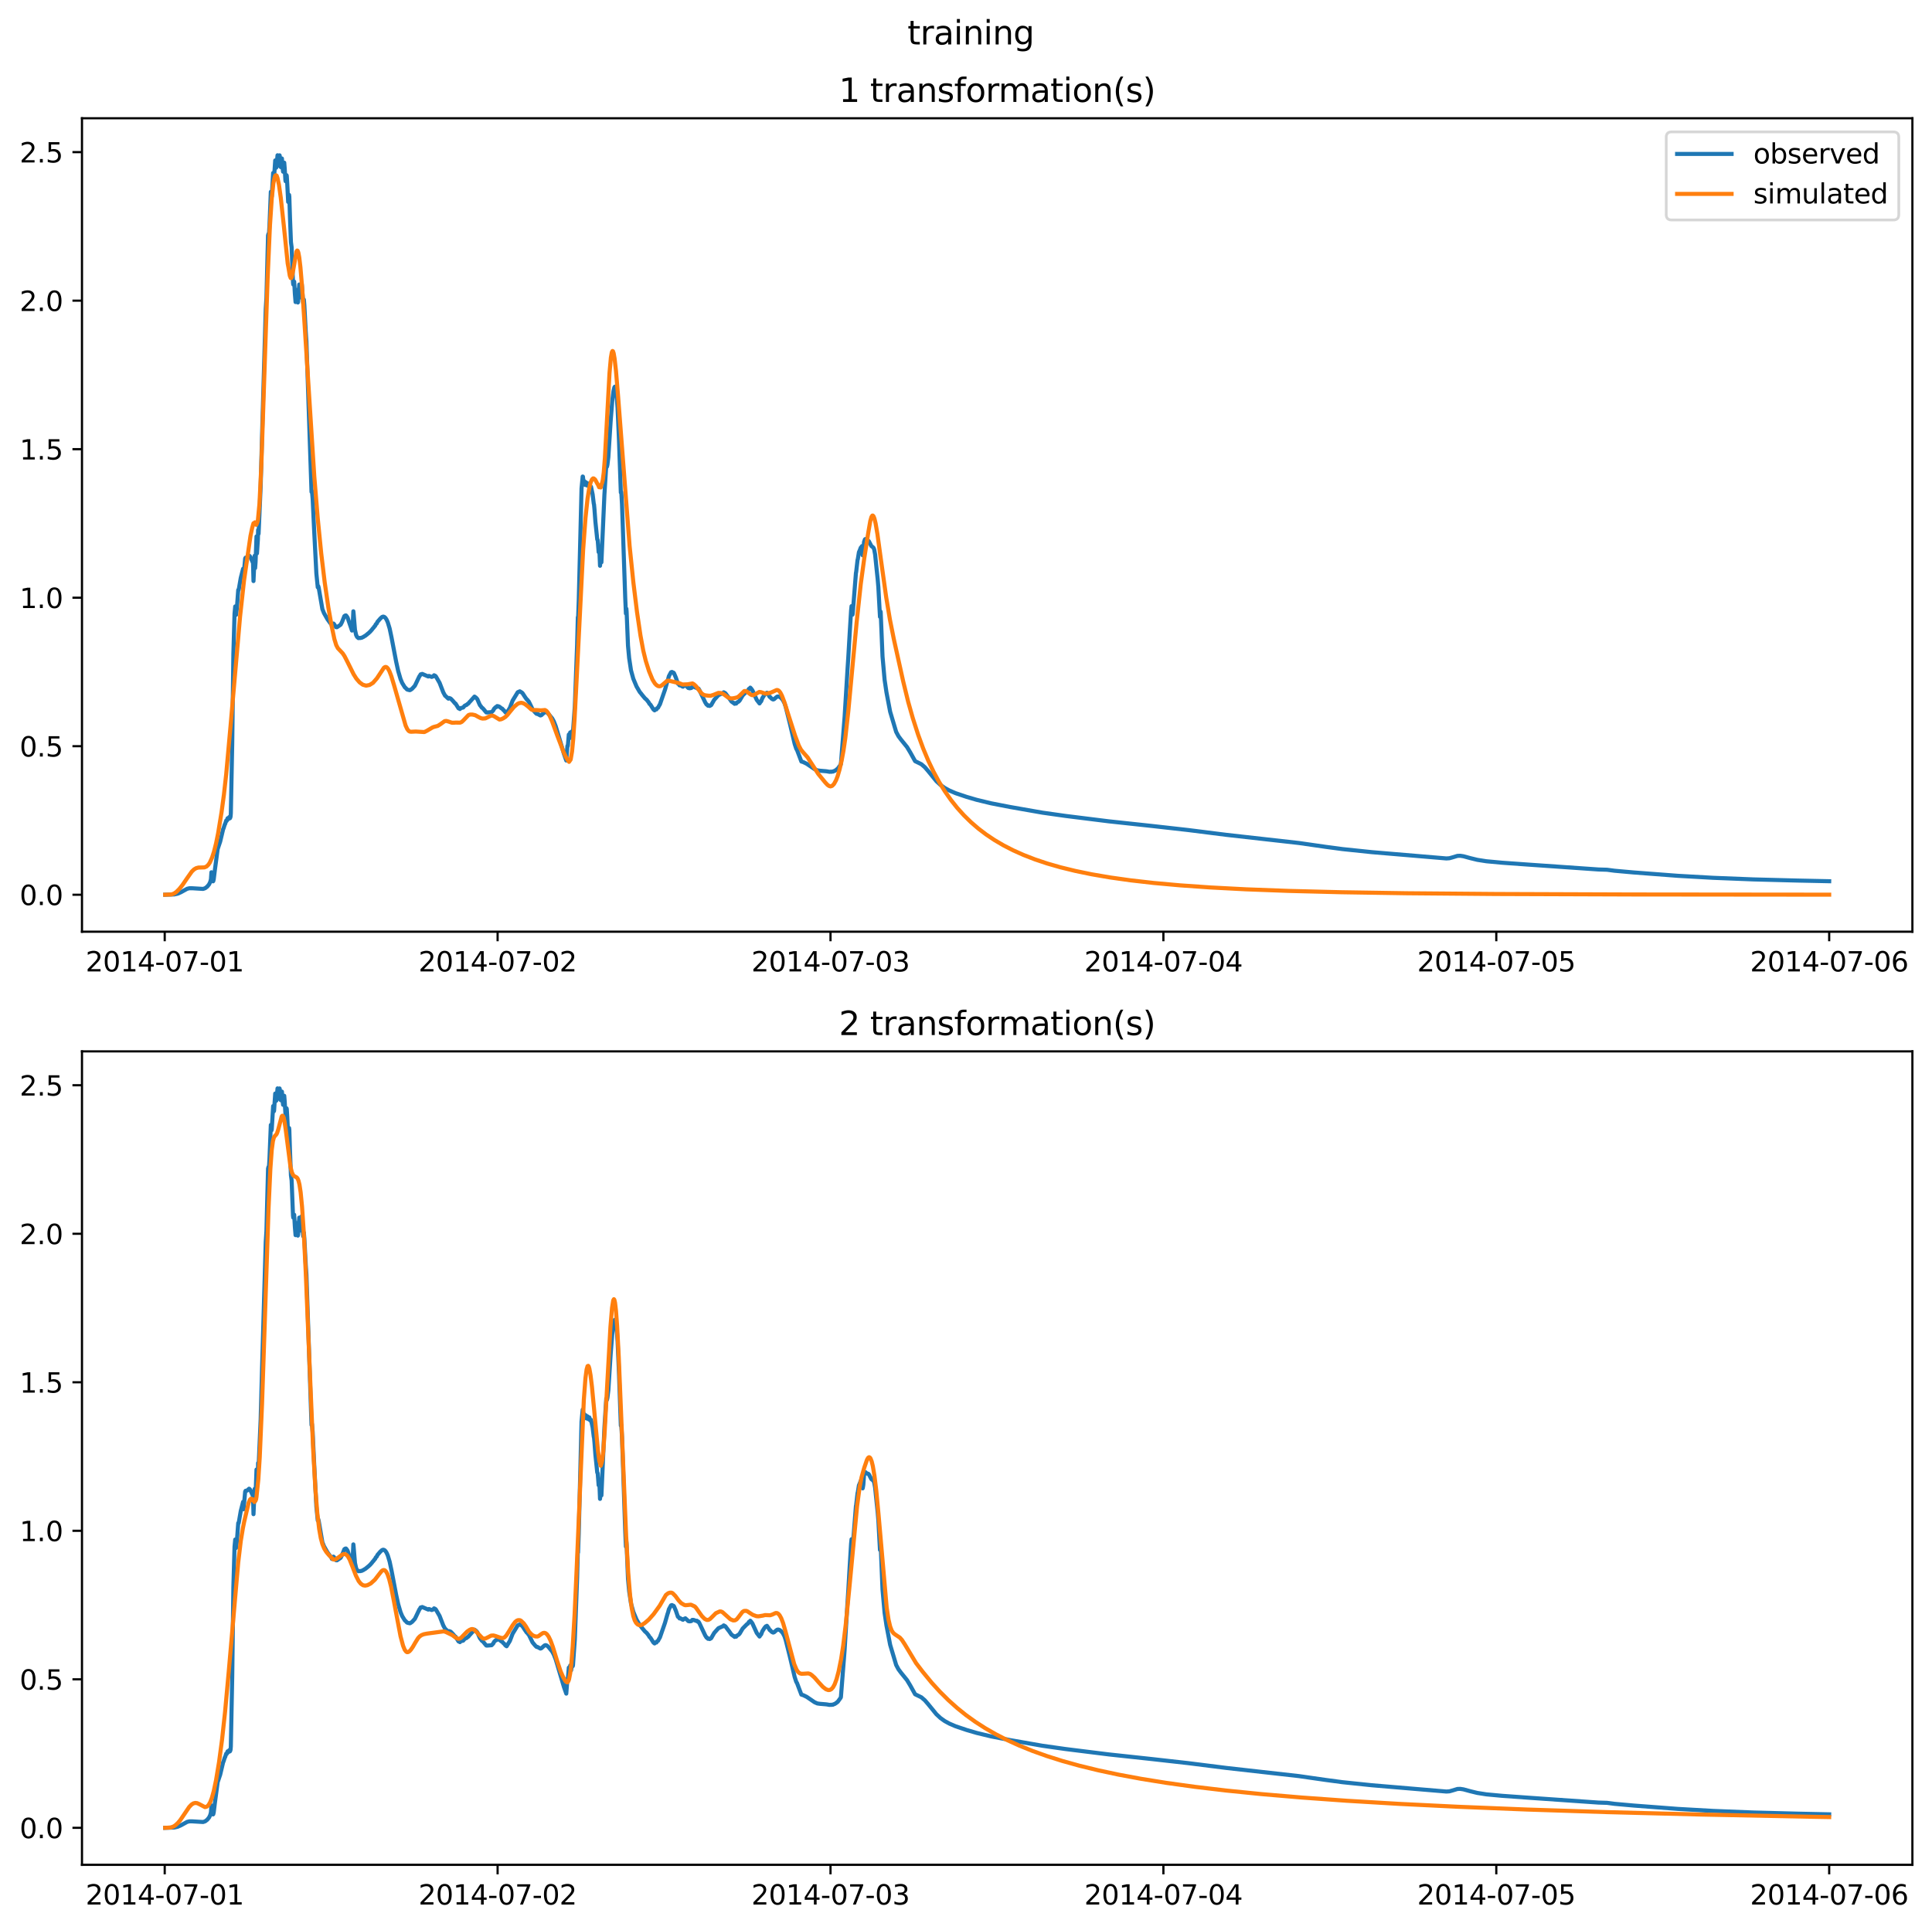 <?xml version="1.0" encoding="utf-8" standalone="no"?>
<!DOCTYPE svg PUBLIC "-//W3C//DTD SVG 1.1//EN"
  "http://www.w3.org/Graphics/SVG/1.1/DTD/svg11.dtd">
<svg xmlns:xlink="http://www.w3.org/1999/xlink" width="709.427pt" height="708.798pt" viewBox="0 0 709.427 708.798" xmlns="http://www.w3.org/2000/svg" version="1.1">
 <defs>
  <style type="text/css">*{stroke-linejoin: round; stroke-linecap: butt}</style>
 </defs>
 <g id="figure_1">
  <g id="patch_1">
   <path d="M 0 708.798 
L 709.427 708.798 
L 709.427 0 
L 0 0 
z
" style="fill: #ffffff"/>
  </g>
  <g id="axes_1">
   <g id="patch_2">
    <path d="M 30.103 342.2 
L 702.227 342.2 
L 702.227 43.44 
L 30.103 43.44 
z
" style="fill: #ffffff"/>
   </g>
   <g id="matplotlib.axis_1">
    <g id="xtick_1">
     <g id="line2d_1">
      <defs>
       <path id="mf8810a0877" d="M 0 0 
L 0 3.5 
" style="stroke: #000000; stroke-width: 0.8"/>
      </defs>
      <g>
       <use xlink:href="#mf8810a0877" x="60.484" y="342.2" style="stroke: #000000; stroke-width: 0.8"/>
      </g>
     </g>
     <g id="text_1">
      <!-- 2014-07-01 -->
      <g transform="translate(31.427 356.798) scale(0.1 -0.1)">
       <defs>
        <path id="DejaVuSans-32" d="M 1228 531 
L 3431 531 
L 3431 0 
L 469 0 
L 469 531 
Q 828 903 1448 1529 
Q 2069 2156 2228 2338 
Q 2531 2678 2651 2914 
Q 2772 3150 2772 3378 
Q 2772 3750 2511 3984 
Q 2250 4219 1831 4219 
Q 1534 4219 1204 4116 
Q 875 4013 500 3803 
L 500 4441 
Q 881 4594 1212 4672 
Q 1544 4750 1819 4750 
Q 2544 4750 2975 4387 
Q 3406 4025 3406 3419 
Q 3406 3131 3298 2873 
Q 3191 2616 2906 2266 
Q 2828 2175 2409 1742 
Q 1991 1309 1228 531 
z
" transform="scale(0.016)"/>
        <path id="DejaVuSans-30" d="M 2034 4250 
Q 1547 4250 1301 3770 
Q 1056 3291 1056 2328 
Q 1056 1369 1301 889 
Q 1547 409 2034 409 
Q 2525 409 2770 889 
Q 3016 1369 3016 2328 
Q 3016 3291 2770 3770 
Q 2525 4250 2034 4250 
z
M 2034 4750 
Q 2819 4750 3233 4129 
Q 3647 3509 3647 2328 
Q 3647 1150 3233 529 
Q 2819 -91 2034 -91 
Q 1250 -91 836 529 
Q 422 1150 422 2328 
Q 422 3509 836 4129 
Q 1250 4750 2034 4750 
z
" transform="scale(0.016)"/>
        <path id="DejaVuSans-31" d="M 794 531 
L 1825 531 
L 1825 4091 
L 703 3866 
L 703 4441 
L 1819 4666 
L 2450 4666 
L 2450 531 
L 3481 531 
L 3481 0 
L 794 0 
L 794 531 
z
" transform="scale(0.016)"/>
        <path id="DejaVuSans-34" d="M 2419 4116 
L 825 1625 
L 2419 1625 
L 2419 4116 
z
M 2253 4666 
L 3047 4666 
L 3047 1625 
L 3713 1625 
L 3713 1100 
L 3047 1100 
L 3047 0 
L 2419 0 
L 2419 1100 
L 313 1100 
L 313 1709 
L 2253 4666 
z
" transform="scale(0.016)"/>
        <path id="DejaVuSans-2d" d="M 313 2009 
L 1997 2009 
L 1997 1497 
L 313 1497 
L 313 2009 
z
" transform="scale(0.016)"/>
        <path id="DejaVuSans-37" d="M 525 4666 
L 3525 4666 
L 3525 4397 
L 1831 0 
L 1172 0 
L 2766 4134 
L 525 4134 
L 525 4666 
z
" transform="scale(0.016)"/>
       </defs>
       <use xlink:href="#DejaVuSans-32"/>
       <use xlink:href="#DejaVuSans-30" x="63.623"/>
       <use xlink:href="#DejaVuSans-31" x="127.246"/>
       <use xlink:href="#DejaVuSans-34" x="190.869"/>
       <use xlink:href="#DejaVuSans-2d" x="254.492"/>
       <use xlink:href="#DejaVuSans-30" x="290.576"/>
       <use xlink:href="#DejaVuSans-37" x="354.199"/>
       <use xlink:href="#DejaVuSans-2d" x="417.822"/>
       <use xlink:href="#DejaVuSans-30" x="453.906"/>
       <use xlink:href="#DejaVuSans-31" x="517.529"/>
      </g>
     </g>
    </g>
    <g id="xtick_2">
     <g id="line2d_2">
      <g>
       <use xlink:href="#mf8810a0877" x="182.723" y="342.2" style="stroke: #000000; stroke-width: 0.8"/>
      </g>
     </g>
     <g id="text_2">
      <!-- 2014-07-02 -->
      <g transform="translate(153.665 356.798) scale(0.1 -0.1)">
       <use xlink:href="#DejaVuSans-32"/>
       <use xlink:href="#DejaVuSans-30" x="63.623"/>
       <use xlink:href="#DejaVuSans-31" x="127.246"/>
       <use xlink:href="#DejaVuSans-34" x="190.869"/>
       <use xlink:href="#DejaVuSans-2d" x="254.492"/>
       <use xlink:href="#DejaVuSans-30" x="290.576"/>
       <use xlink:href="#DejaVuSans-37" x="354.199"/>
       <use xlink:href="#DejaVuSans-2d" x="417.822"/>
       <use xlink:href="#DejaVuSans-30" x="453.906"/>
       <use xlink:href="#DejaVuSans-32" x="517.529"/>
      </g>
     </g>
    </g>
    <g id="xtick_3">
     <g id="line2d_3">
      <g>
       <use xlink:href="#mf8810a0877" x="304.961" y="342.2" style="stroke: #000000; stroke-width: 0.8"/>
      </g>
     </g>
     <g id="text_3">
      <!-- 2014-07-03 -->
      <g transform="translate(275.903 356.798) scale(0.1 -0.1)">
       <defs>
        <path id="DejaVuSans-33" d="M 2597 2516 
Q 3050 2419 3304 2112 
Q 3559 1806 3559 1356 
Q 3559 666 3084 287 
Q 2609 -91 1734 -91 
Q 1441 -91 1130 -33 
Q 819 25 488 141 
L 488 750 
Q 750 597 1062 519 
Q 1375 441 1716 441 
Q 2309 441 2620 675 
Q 2931 909 2931 1356 
Q 2931 1769 2642 2001 
Q 2353 2234 1838 2234 
L 1294 2234 
L 1294 2753 
L 1863 2753 
Q 2328 2753 2575 2939 
Q 2822 3125 2822 3475 
Q 2822 3834 2567 4026 
Q 2313 4219 1838 4219 
Q 1578 4219 1281 4162 
Q 984 4106 628 3988 
L 628 4550 
Q 988 4650 1302 4700 
Q 1616 4750 1894 4750 
Q 2613 4750 3031 4423 
Q 3450 4097 3450 3541 
Q 3450 3153 3228 2886 
Q 3006 2619 2597 2516 
z
" transform="scale(0.016)"/>
       </defs>
       <use xlink:href="#DejaVuSans-32"/>
       <use xlink:href="#DejaVuSans-30" x="63.623"/>
       <use xlink:href="#DejaVuSans-31" x="127.246"/>
       <use xlink:href="#DejaVuSans-34" x="190.869"/>
       <use xlink:href="#DejaVuSans-2d" x="254.492"/>
       <use xlink:href="#DejaVuSans-30" x="290.576"/>
       <use xlink:href="#DejaVuSans-37" x="354.199"/>
       <use xlink:href="#DejaVuSans-2d" x="417.822"/>
       <use xlink:href="#DejaVuSans-30" x="453.906"/>
       <use xlink:href="#DejaVuSans-33" x="517.529"/>
      </g>
     </g>
    </g>
    <g id="xtick_4">
     <g id="line2d_4">
      <g>
       <use xlink:href="#mf8810a0877" x="427.199" y="342.2" style="stroke: #000000; stroke-width: 0.8"/>
      </g>
     </g>
     <g id="text_4">
      <!-- 2014-07-04 -->
      <g transform="translate(398.141 356.798) scale(0.1 -0.1)">
       <use xlink:href="#DejaVuSans-32"/>
       <use xlink:href="#DejaVuSans-30" x="63.623"/>
       <use xlink:href="#DejaVuSans-31" x="127.246"/>
       <use xlink:href="#DejaVuSans-34" x="190.869"/>
       <use xlink:href="#DejaVuSans-2d" x="254.492"/>
       <use xlink:href="#DejaVuSans-30" x="290.576"/>
       <use xlink:href="#DejaVuSans-37" x="354.199"/>
       <use xlink:href="#DejaVuSans-2d" x="417.822"/>
       <use xlink:href="#DejaVuSans-30" x="453.906"/>
       <use xlink:href="#DejaVuSans-34" x="517.529"/>
      </g>
     </g>
    </g>
    <g id="xtick_5">
     <g id="line2d_5">
      <g>
       <use xlink:href="#mf8810a0877" x="549.437" y="342.2" style="stroke: #000000; stroke-width: 0.8"/>
      </g>
     </g>
     <g id="text_5">
      <!-- 2014-07-05 -->
      <g transform="translate(520.38 356.798) scale(0.1 -0.1)">
       <defs>
        <path id="DejaVuSans-35" d="M 691 4666 
L 3169 4666 
L 3169 4134 
L 1269 4134 
L 1269 2991 
Q 1406 3038 1543 3061 
Q 1681 3084 1819 3084 
Q 2600 3084 3056 2656 
Q 3513 2228 3513 1497 
Q 3513 744 3044 326 
Q 2575 -91 1722 -91 
Q 1428 -91 1123 -41 
Q 819 9 494 109 
L 494 744 
Q 775 591 1075 516 
Q 1375 441 1709 441 
Q 2250 441 2565 725 
Q 2881 1009 2881 1497 
Q 2881 1984 2565 2268 
Q 2250 2553 1709 2553 
Q 1456 2553 1204 2497 
Q 953 2441 691 2322 
L 691 4666 
z
" transform="scale(0.016)"/>
       </defs>
       <use xlink:href="#DejaVuSans-32"/>
       <use xlink:href="#DejaVuSans-30" x="63.623"/>
       <use xlink:href="#DejaVuSans-31" x="127.246"/>
       <use xlink:href="#DejaVuSans-34" x="190.869"/>
       <use xlink:href="#DejaVuSans-2d" x="254.492"/>
       <use xlink:href="#DejaVuSans-30" x="290.576"/>
       <use xlink:href="#DejaVuSans-37" x="354.199"/>
       <use xlink:href="#DejaVuSans-2d" x="417.822"/>
       <use xlink:href="#DejaVuSans-30" x="453.906"/>
       <use xlink:href="#DejaVuSans-35" x="517.529"/>
      </g>
     </g>
    </g>
    <g id="xtick_6">
     <g id="line2d_6">
      <g>
       <use xlink:href="#mf8810a0877" x="671.676" y="342.2" style="stroke: #000000; stroke-width: 0.8"/>
      </g>
     </g>
     <g id="text_6">
      <!-- 2014-07-06 -->
      <g transform="translate(642.618 356.798) scale(0.1 -0.1)">
       <defs>
        <path id="DejaVuSans-36" d="M 2113 2584 
Q 1688 2584 1439 2293 
Q 1191 2003 1191 1497 
Q 1191 994 1439 701 
Q 1688 409 2113 409 
Q 2538 409 2786 701 
Q 3034 994 3034 1497 
Q 3034 2003 2786 2293 
Q 2538 2584 2113 2584 
z
M 3366 4563 
L 3366 3988 
Q 3128 4100 2886 4159 
Q 2644 4219 2406 4219 
Q 1781 4219 1451 3797 
Q 1122 3375 1075 2522 
Q 1259 2794 1537 2939 
Q 1816 3084 2150 3084 
Q 2853 3084 3261 2657 
Q 3669 2231 3669 1497 
Q 3669 778 3244 343 
Q 2819 -91 2113 -91 
Q 1303 -91 875 529 
Q 447 1150 447 2328 
Q 447 3434 972 4092 
Q 1497 4750 2381 4750 
Q 2619 4750 2861 4703 
Q 3103 4656 3366 4563 
z
" transform="scale(0.016)"/>
       </defs>
       <use xlink:href="#DejaVuSans-32"/>
       <use xlink:href="#DejaVuSans-30" x="63.623"/>
       <use xlink:href="#DejaVuSans-31" x="127.246"/>
       <use xlink:href="#DejaVuSans-34" x="190.869"/>
       <use xlink:href="#DejaVuSans-2d" x="254.492"/>
       <use xlink:href="#DejaVuSans-30" x="290.576"/>
       <use xlink:href="#DejaVuSans-37" x="354.199"/>
       <use xlink:href="#DejaVuSans-2d" x="417.822"/>
       <use xlink:href="#DejaVuSans-30" x="453.906"/>
       <use xlink:href="#DejaVuSans-36" x="517.529"/>
      </g>
     </g>
    </g>
   </g>
   <g id="matplotlib.axis_2">
    <g id="ytick_1">
     <g id="line2d_7">
      <defs>
       <path id="m9c3190aaea" d="M 0 0 
L -3.5 0 
" style="stroke: #000000; stroke-width: 0.8"/>
      </defs>
      <g>
       <use xlink:href="#m9c3190aaea" x="30.103" y="328.62" style="stroke: #000000; stroke-width: 0.8"/>
      </g>
     </g>
     <g id="text_7">
      <!-- 0.0 -->
      <g transform="translate(7.2 332.419) scale(0.1 -0.1)">
       <defs>
        <path id="DejaVuSans-2e" d="M 684 794 
L 1344 794 
L 1344 0 
L 684 0 
L 684 794 
z
" transform="scale(0.016)"/>
       </defs>
       <use xlink:href="#DejaVuSans-30"/>
       <use xlink:href="#DejaVuSans-2e" x="63.623"/>
       <use xlink:href="#DejaVuSans-30" x="95.41"/>
      </g>
     </g>
    </g>
    <g id="ytick_2">
     <g id="line2d_8">
      <g>
       <use xlink:href="#m9c3190aaea" x="30.103" y="274.071" style="stroke: #000000; stroke-width: 0.8"/>
      </g>
     </g>
     <g id="text_8">
      <!-- 0.5 -->
      <g transform="translate(7.2 277.87) scale(0.1 -0.1)">
       <use xlink:href="#DejaVuSans-30"/>
       <use xlink:href="#DejaVuSans-2e" x="63.623"/>
       <use xlink:href="#DejaVuSans-35" x="95.41"/>
      </g>
     </g>
    </g>
    <g id="ytick_3">
     <g id="line2d_9">
      <g>
       <use xlink:href="#m9c3190aaea" x="30.103" y="219.522" style="stroke: #000000; stroke-width: 0.8"/>
      </g>
     </g>
     <g id="text_9">
      <!-- 1.0 -->
      <g transform="translate(7.2 223.321) scale(0.1 -0.1)">
       <use xlink:href="#DejaVuSans-31"/>
       <use xlink:href="#DejaVuSans-2e" x="63.623"/>
       <use xlink:href="#DejaVuSans-30" x="95.41"/>
      </g>
     </g>
    </g>
    <g id="ytick_4">
     <g id="line2d_10">
      <g>
       <use xlink:href="#m9c3190aaea" x="30.103" y="164.973" style="stroke: #000000; stroke-width: 0.8"/>
      </g>
     </g>
     <g id="text_10">
      <!-- 1.5 -->
      <g transform="translate(7.2 168.773) scale(0.1 -0.1)">
       <use xlink:href="#DejaVuSans-31"/>
       <use xlink:href="#DejaVuSans-2e" x="63.623"/>
       <use xlink:href="#DejaVuSans-35" x="95.41"/>
      </g>
     </g>
    </g>
    <g id="ytick_5">
     <g id="line2d_11">
      <g>
       <use xlink:href="#m9c3190aaea" x="30.103" y="110.425" style="stroke: #000000; stroke-width: 0.8"/>
      </g>
     </g>
     <g id="text_11">
      <!-- 2.0 -->
      <g transform="translate(7.2 114.224) scale(0.1 -0.1)">
       <use xlink:href="#DejaVuSans-32"/>
       <use xlink:href="#DejaVuSans-2e" x="63.623"/>
       <use xlink:href="#DejaVuSans-30" x="95.41"/>
      </g>
     </g>
    </g>
    <g id="ytick_6">
     <g id="line2d_12">
      <g>
       <use xlink:href="#m9c3190aaea" x="30.103" y="55.876" style="stroke: #000000; stroke-width: 0.8"/>
      </g>
     </g>
     <g id="text_12">
      <!-- 2.5 -->
      <g transform="translate(7.2 59.675) scale(0.1 -0.1)">
       <use xlink:href="#DejaVuSans-32"/>
       <use xlink:href="#DejaVuSans-2e" x="63.623"/>
       <use xlink:href="#DejaVuSans-35" x="95.41"/>
      </g>
     </g>
    </g>
   </g>
   <g id="line2d_13">
    <path d="M 60.654 328.62 
L 63.965 328.515 
L 65.238 328.227 
L 66.427 327.704 
L 68.719 326.436 
L 69.567 326.237 
L 70.671 326.245 
L 74.576 326.484 
L 75.34 326.22 
L 76.104 325.636 
L 76.783 324.797 
L 77.207 323.904 
L 77.462 322.936 
L 77.632 320.373 
L 77.717 320.493 
L 78.056 323.477 
L 78.226 323.695 
L 78.311 323.624 
L 78.481 322.925 
L 78.905 319.477 
L 79.924 311.858 
L 80.857 309.083 
L 81.961 304.438 
L 82.046 304.364 
L 82.555 302.742 
L 82.64 302.707 
L 83.065 301.372 
L 83.234 301.51 
L 83.574 300.53 
L 83.659 300.578 
L 83.829 300.857 
L 84.168 300.098 
L 84.253 300.189 
L 84.423 300.546 
L 84.593 300.206 
L 84.677 299.774 
L 84.762 298.717 
L 85.272 273.113 
L 85.696 240.238 
L 86.121 225.394 
L 86.375 222.735 
L 86.46 223.071 
L 86.63 225.845 
L 86.715 225.786 
L 87.054 222.431 
L 87.479 216.66 
L 87.564 216.793 
L 87.648 216.685 
L 87.988 214.673 
L 88.412 212.239 
L 89.261 208.9 
L 89.431 211.632 
L 90.025 205.117 
L 90.195 204.814 
L 90.704 204.757 
L 91.468 204.065 
L 91.723 204.246 
L 91.978 204.677 
L 92.912 206.783 
L 93.081 213.414 
L 93.506 204.121 
L 93.676 208.65 
L 93.845 206.471 
L 94.185 197.029 
L 94.355 203.255 
L 94.694 198.147 
L 94.779 194.622 
L 94.949 196.056 
L 95.713 178.632 
L 96.222 160.109 
L 97.58 113.442 
L 97.835 109.397 
L 98.09 99.409 
L 98.429 86.479 
L 98.599 85.851 
L 98.684 86.01 
L 98.769 85.81 
L 98.939 83.16 
L 99.448 70.457 
L 99.703 72.439 
L 99.787 72.131 
L 100.297 63.518 
L 100.382 64.092 
L 100.551 65.457 
L 100.636 65.287 
L 100.806 62.642 
L 101.061 58.921 
L 101.146 59.168 
L 101.4 61.599 
L 101.485 61.496 
L 101.91 57.027 
L 102.249 60.814 
L 102.334 60.572 
L 102.674 57.055 
L 102.758 57.51 
L 103.098 61.378 
L 103.183 61.077 
L 103.522 58.214 
L 103.777 61.543 
L 103.947 63.064 
L 104.032 62.71 
L 104.371 59.748 
L 104.541 61.802 
L 104.796 66.125 
L 104.881 66.568 
L 104.966 66.33 
L 105.22 64.341 
L 105.305 64.611 
L 105.475 67.455 
L 105.814 74.166 
L 105.984 72.803 
L 106.154 71.585 
L 106.239 72.292 
L 106.494 80.229 
L 106.833 88.936 
L 107.088 90.85 
L 107.342 97.498 
L 107.597 103.814 
L 107.682 104.487 
L 107.767 104.425 
L 107.937 103.385 
L 108.022 103.43 
L 108.276 107.898 
L 108.531 110.935 
L 108.701 109.416 
L 108.955 106.491 
L 109.125 108.403 
L 109.38 111.102 
L 109.465 110.738 
L 109.634 107.815 
L 109.889 104.491 
L 110.313 109.23 
L 110.398 108.807 
L 110.738 104.028 
L 110.823 104.462 
L 111.332 111.324 
L 111.587 110.046 
L 111.757 112.173 
L 112.266 121.733 
L 112.521 125.41 
L 114.049 170.692 
L 114.388 180.676 
L 114.558 180.342 
L 114.813 183.319 
L 115.322 194.118 
L 116.171 210.634 
L 116.68 215.718 
L 116.85 215.252 
L 117.02 215.83 
L 118.378 223.729 
L 118.972 225.198 
L 120.245 227.438 
L 121.264 228.842 
L 121.688 229.327 
L 121.858 229.853 
L 122.113 229.227 
L 122.452 229.021 
L 122.622 229.178 
L 123.386 230.342 
L 123.726 230.363 
L 125.084 229.448 
L 125.593 228.454 
L 126.442 226.301 
L 126.782 226.057 
L 127.036 226.028 
L 127.291 226.324 
L 127.631 226.833 
L 127.97 227.844 
L 129.243 231.597 
L 129.328 231.45 
L 129.498 229.94 
L 129.753 224.517 
L 129.838 225.262 
L 130.347 231.317 
L 130.771 233.233 
L 131.111 233.932 
L 131.451 234.224 
L 131.62 234.372 
L 131.875 234.296 
L 132.299 234.346 
L 132.554 234.268 
L 132.894 234.208 
L 133.148 234.058 
L 133.488 233.913 
L 133.742 233.714 
L 134.167 233.497 
L 134.422 233.27 
L 134.761 233.031 
L 135.016 232.78 
L 135.355 232.542 
L 135.61 232.271 
L 135.95 231.981 
L 136.204 231.668 
L 136.544 231.306 
L 136.798 230.942 
L 137.223 230.485 
L 137.478 230.089 
L 137.732 229.889 
L 137.987 229.279 
L 138.326 229.031 
L 138.581 228.424 
L 139.685 227.152 
L 140.279 226.617 
L 140.703 226.469 
L 141.128 226.58 
L 141.552 226.967 
L 141.977 227.634 
L 142.401 228.605 
L 143.08 230.861 
L 143.759 234.078 
L 145.457 242.979 
L 146.221 246.473 
L 147.07 249.374 
L 147.664 250.814 
L 148.683 252.476 
L 148.937 252.652 
L 149.447 253.221 
L 149.786 253.338 
L 150.465 253.493 
L 150.72 253.394 
L 151.314 252.982 
L 152.333 251.872 
L 152.757 251.003 
L 153.691 249.028 
L 154.031 248.341 
L 154.2 248.154 
L 154.455 247.676 
L 154.71 247.665 
L 154.88 247.573 
L 155.049 247.518 
L 157.256 248.467 
L 157.511 248.248 
L 158.19 248.498 
L 158.53 248.624 
L 158.954 248.437 
L 159.124 248.415 
L 159.379 248.013 
L 159.803 248.204 
L 160.058 248.45 
L 161.416 250.795 
L 162.774 254.297 
L 163.453 255.549 
L 163.623 255.624 
L 164.217 256.242 
L 164.642 256.61 
L 164.896 256.353 
L 165.49 256.577 
L 166.254 257.36 
L 167.103 258.361 
L 167.273 258.399 
L 168.377 260.163 
L 168.546 260.174 
L 168.886 260.418 
L 169.141 260.076 
L 170.074 259.868 
L 170.584 259.248 
L 171.178 258.924 
L 171.348 258.894 
L 171.687 258.54 
L 171.942 258.445 
L 172.366 257.905 
L 172.706 257.556 
L 174.234 255.846 
L 174.828 256.268 
L 175.083 256.594 
L 175.253 256.741 
L 175.932 258.346 
L 176.271 259.058 
L 176.441 259.221 
L 176.95 259.931 
L 177.12 259.992 
L 177.629 260.53 
L 177.969 260.96 
L 178.563 261.656 
L 178.818 261.686 
L 180.516 261.552 
L 181.11 260.936 
L 181.449 260.28 
L 181.789 259.956 
L 182.044 259.703 
L 182.298 259.682 
L 182.553 259.333 
L 182.977 259.402 
L 183.317 259.525 
L 184.251 260.239 
L 184.42 260.271 
L 184.845 260.808 
L 185.015 260.875 
L 185.609 261.629 
L 186.033 261.931 
L 187.222 259.98 
L 188.24 257.31 
L 190.108 254.246 
L 190.872 253.91 
L 191.211 254.115 
L 191.636 254.373 
L 191.891 254.616 
L 192.739 255.921 
L 193.419 256.907 
L 193.588 256.959 
L 194.013 257.572 
L 194.098 257.563 
L 194.352 258.041 
L 195.541 260.491 
L 196.05 261.113 
L 196.644 261.811 
L 197.069 262.189 
L 197.238 262.138 
L 198.427 262.777 
L 198.766 262.686 
L 199.276 262.223 
L 199.955 261.628 
L 200.379 261.517 
L 200.804 261.66 
L 201.398 262.197 
L 202.756 263.854 
L 203.35 264.935 
L 204.029 266.667 
L 204.624 268.619 
L 207.085 276.908 
L 207.934 279.326 
L 208.359 273.942 
L 208.444 274.135 
L 208.529 273.813 
L 208.868 269.776 
L 209.123 271.165 
L 209.377 269 
L 209.462 269.122 
L 209.717 270.775 
L 210.057 268.582 
L 210.311 269.243 
L 210.396 268.887 
L 211.075 259.409 
L 211.924 236.637 
L 212.179 226.691 
L 212.264 227.502 
L 212.518 220.552 
L 213.537 179.418 
L 213.961 175.019 
L 214.046 175.066 
L 214.301 177.211 
L 214.386 177.229 
L 214.556 176.707 
L 214.64 176.869 
L 214.81 178.073 
L 215.15 177.128 
L 215.235 177.237 
L 215.404 178.264 
L 215.744 177.502 
L 215.829 177.591 
L 215.999 178.491 
L 216.253 178.227 
L 216.423 177.893 
L 216.593 178.613 
L 216.678 178.955 
L 216.763 178.919 
L 217.017 178.762 
L 217.612 181.563 
L 218.036 185.026 
L 218.121 185.255 
L 218.291 187.103 
L 218.63 191.596 
L 219.309 198.139 
L 219.394 198.192 
L 219.479 198.404 
L 219.819 202.791 
L 219.903 202.746 
L 220.073 201.585 
L 220.328 207.801 
L 220.498 205.693 
L 220.667 202.847 
L 220.752 206.585 
L 220.837 206.533 
L 221.941 181.647 
L 222.62 170.991 
L 222.705 171.068 
L 222.875 171.419 
L 223.044 170.663 
L 223.384 167.896 
L 224.233 154.646 
L 224.827 147.164 
L 225.251 143.734 
L 225.591 142.264 
L 225.761 142.027 
L 225.931 142.165 
L 226.185 143.078 
L 226.44 145.119 
L 226.779 149.95 
L 227.289 161.603 
L 227.968 180.893 
L 228.053 180.647 
L 228.138 180.736 
L 228.392 185.109 
L 228.732 194.659 
L 229.581 219.55 
L 229.835 225.346 
L 230.005 223.575 
L 230.09 224.655 
L 230.599 237.141 
L 231.024 241.706 
L 231.703 246.216 
L 232.552 249.3 
L 233.74 252.14 
L 234.929 254.177 
L 235.353 254.667 
L 235.777 255.222 
L 236.796 256.452 
L 237.136 256.752 
L 237.475 257.05 
L 237.815 257.49 
L 238.154 257.907 
L 238.494 258.517 
L 238.664 258.675 
L 238.833 258.8 
L 239.937 260.556 
L 240.361 260.901 
L 240.616 260.52 
L 241.041 260.555 
L 241.295 260.096 
L 241.635 259.939 
L 241.974 259.251 
L 242.314 258.71 
L 244.181 253.333 
L 245.115 250.057 
L 245.285 249.595 
L 245.624 248.334 
L 246.388 246.916 
L 246.728 246.793 
L 246.983 246.919 
L 247.152 247.091 
L 247.322 247.056 
L 247.492 247.266 
L 248.171 248.863 
L 248.935 251.11 
L 249.19 251.213 
L 249.529 251.718 
L 249.784 251.621 
L 250.548 252.107 
L 250.803 252.202 
L 251.057 251.899 
L 251.482 251.792 
L 251.651 251.663 
L 252.161 252.112 
L 252.755 252.697 
L 253.264 252.794 
L 253.859 252.682 
L 254.198 252.249 
L 254.707 252.264 
L 255.726 252.647 
L 255.896 252.558 
L 256.151 252.773 
L 256.32 252.991 
L 256.49 252.922 
L 256.745 253.303 
L 258.952 257.965 
L 259.461 258.774 
L 259.631 258.782 
L 259.97 259.194 
L 260.225 259.104 
L 260.565 259.289 
L 260.989 259.07 
L 261.159 258.962 
L 261.583 258.193 
L 261.838 257.755 
L 262.262 257.024 
L 263.79 255.312 
L 264.724 254.896 
L 265.318 254.62 
L 265.488 254.634 
L 265.743 254.267 
L 266.337 254.596 
L 267.441 256.056 
L 267.695 256.368 
L 268.629 257.706 
L 268.799 257.774 
L 269.223 258.126 
L 269.393 258.137 
L 269.733 258.506 
L 269.987 258.247 
L 270.327 258.41 
L 270.666 257.982 
L 271.176 257.721 
L 271.6 257.292 
L 272.704 255.427 
L 274.316 253.795 
L 274.656 253.617 
L 274.996 253.003 
L 275.25 252.937 
L 275.505 252.56 
L 275.76 252.833 
L 276.269 253.517 
L 277.882 257.055 
L 278.9 258.363 
L 279.24 257.827 
L 279.495 257.578 
L 279.919 256.441 
L 280.683 255.235 
L 281.192 254.621 
L 281.362 254.648 
L 281.617 254.422 
L 282.126 255.108 
L 282.635 255.972 
L 282.805 256.015 
L 283.23 256.505 
L 283.569 256.76 
L 283.909 256.901 
L 284.248 256.797 
L 284.758 256.339 
L 285.352 255.863 
L 285.776 255.786 
L 286.286 255.964 
L 286.88 256.424 
L 287.474 257.148 
L 288.068 258.296 
L 288.493 259.585 
L 290.021 265.656 
L 291.803 273.234 
L 292.398 275.055 
L 292.652 275.422 
L 294.265 279.694 
L 294.944 279.897 
L 296.217 280.515 
L 297.491 281.381 
L 299.104 282.486 
L 300.122 282.937 
L 301.056 283.071 
L 303.263 283.258 
L 303.603 283.297 
L 304.452 283.443 
L 304.621 283.478 
L 305.046 283.417 
L 305.3 283.473 
L 305.64 283.372 
L 305.895 283.387 
L 306.234 283.185 
L 306.489 283.146 
L 306.913 282.849 
L 307.083 282.766 
L 307.508 282.364 
L 307.592 282.366 
L 308.696 280.831 
L 308.781 280.575 
L 310.139 263.319 
L 311.158 246.612 
L 311.497 241.357 
L 312.007 232.586 
L 312.516 224.279 
L 312.686 222.621 
L 312.771 222.838 
L 313.025 225.759 
L 313.11 225.411 
L 314.299 210.421 
L 314.383 210.083 
L 314.893 205.643 
L 314.978 205.424 
L 315.402 202.793 
L 315.657 202.23 
L 316.081 201.126 
L 316.166 201.161 
L 316.506 200.588 
L 316.591 200.583 
L 316.76 203.942 
L 316.845 203.595 
L 317.015 202.562 
L 317.27 199.064 
L 317.609 198.098 
L 317.779 197.984 
L 318.373 198.506 
L 318.798 198.558 
L 319.052 198.801 
L 319.562 199.778 
L 319.986 200.582 
L 320.41 200.889 
L 320.75 201.175 
L 321.005 201.829 
L 321.344 203.673 
L 321.854 208.667 
L 322.278 212.697 
L 322.533 215.684 
L 323.127 226.553 
L 323.212 226.045 
L 323.297 224.539 
L 323.382 224.734 
L 324.061 241.129 
L 324.825 249.686 
L 325.504 254.265 
L 326.862 261.4 
L 329.069 268.804 
L 329.918 270.394 
L 330.852 271.651 
L 333.059 274.373 
L 334.247 276.347 
L 336.03 279.561 
L 338.322 280.68 
L 339.595 281.778 
L 340.784 283.15 
L 343.839 286.899 
L 345.367 288.319 
L 346.895 289.402 
L 348.593 290.333 
L 350.885 291.32 
L 354.96 292.692 
L 358.61 293.759 
L 363.958 295.048 
L 370.919 296.4 
L 382.803 298.483 
L 391.292 299.683 
L 407.166 301.661 
L 423.04 303.37 
L 436.282 304.858 
L 450.374 306.634 
L 476.943 309.618 
L 486.79 311.034 
L 492.987 311.862 
L 503.768 312.985 
L 531.102 315.291 
L 532.205 315.216 
L 533.224 314.937 
L 535.176 314.35 
L 536.195 314.312 
L 537.383 314.492 
L 539.93 315.187 
L 542.477 315.807 
L 545.787 316.326 
L 551.56 316.863 
L 560.982 317.541 
L 586.958 319.347 
L 590.099 319.444 
L 592.815 319.805 
L 599.776 320.429 
L 616.074 321.672 
L 629.062 322.407 
L 643.833 322.992 
L 659.876 323.41 
L 671.676 323.659 
L 671.676 323.659 
" clip-path="url(#pc62cc0c717)" style="fill: none; stroke: #1f77b4; stroke-width: 1.5; stroke-linecap: square"/>
   </g>
   <g id="line2d_14">
    <path d="M 60.654 328.62 
L 62.946 328.52 
L 63.88 328.191 
L 64.729 327.616 
L 65.832 326.523 
L 67.021 325.029 
L 68.719 322.539 
L 70.416 320.127 
L 71.265 319.307 
L 72.029 318.863 
L 72.878 318.637 
L 74.066 318.611 
L 75.085 318.575 
L 75.849 318.251 
L 76.528 317.587 
L 77.038 316.828 
L 77.886 314.939 
L 78.565 312.839 
L 79.329 309.799 
L 80.093 306.03 
L 81.367 298.223 
L 82.216 291.918 
L 83.065 284.293 
L 84.677 266.405 
L 88.158 226.406 
L 89.601 213.244 
L 91.978 196.841 
L 92.572 193.995 
L 92.912 192.752 
L 93.081 192.186 
L 93.251 192.194 
L 93.421 192.351 
L 93.591 191.841 
L 94.1 192.745 
L 94.439 191.967 
L 94.694 191.122 
L 95.288 184.881 
L 95.967 170.854 
L 97.241 132.712 
L 98.259 102.413 
L 99.108 83.126 
L 99.787 72.875 
L 100.382 67.336 
L 100.806 65.27 
L 101.061 64.522 
L 101.315 64.362 
L 101.57 64.494 
L 101.91 65.427 
L 102.419 67.801 
L 103.098 72.598 
L 104.202 82.749 
L 105.645 96.797 
L 105.899 98.122 
L 106.409 101.23 
L 106.748 102.113 
L 106.918 102.137 
L 107.173 101.602 
L 107.512 100.082 
L 108.87 92.344 
L 109.125 92.013 
L 109.295 92.117 
L 109.549 92.755 
L 109.889 94.554 
L 110.313 98.141 
L 110.908 105.158 
L 111.841 119.126 
L 115.407 174.976 
L 116.68 190.432 
L 117.953 203.252 
L 119.227 213.859 
L 120.585 223.198 
L 121.773 229.894 
L 122.792 234.75 
L 123.471 236.955 
L 124.065 238.078 
L 124.829 238.888 
L 125.848 239.974 
L 126.527 241.02 
L 127.461 242.84 
L 129.838 247.627 
L 130.856 249.246 
L 132.045 250.622 
L 133.233 251.49 
L 134.422 251.827 
L 135.695 251.584 
L 136.968 250.79 
L 138.411 249.13 
L 139.43 247.587 
L 140.958 245.273 
L 141.382 244.988 
L 141.722 244.959 
L 142.061 245.123 
L 142.486 245.597 
L 142.995 246.534 
L 143.674 248.296 
L 144.693 251.663 
L 148.937 266.484 
L 149.532 267.767 
L 150.041 268.435 
L 150.465 268.692 
L 150.975 268.764 
L 152.672 268.679 
L 155.813 268.876 
L 156.747 268.408 
L 158.869 267.154 
L 159.379 266.97 
L 160.737 266.618 
L 161.84 265.904 
L 163.283 264.861 
L 163.878 264.787 
L 164.642 264.993 
L 165.915 265.437 
L 166.764 265.436 
L 167.273 265.393 
L 168.971 265.414 
L 169.565 265.142 
L 170.159 264.587 
L 172.027 262.629 
L 172.621 262.445 
L 173.47 262.446 
L 174.489 262.672 
L 175.592 263.288 
L 176.526 263.759 
L 177.205 263.923 
L 178.224 263.853 
L 178.903 263.528 
L 180.261 262.862 
L 180.77 262.829 
L 181.364 263.036 
L 183.402 264.278 
L 184.081 264.155 
L 184.76 263.84 
L 185.609 263.298 
L 186.288 262.635 
L 187.222 261.458 
L 188.75 259.621 
L 190.023 258.537 
L 190.617 258.253 
L 191.381 258.122 
L 192.06 258.254 
L 192.824 258.651 
L 193.928 259.516 
L 195.116 260.595 
L 195.626 260.782 
L 196.814 260.796 
L 197.238 260.81 
L 198.597 260.905 
L 200.125 260.782 
L 200.634 261.079 
L 201.143 261.657 
L 201.822 262.836 
L 202.756 265.015 
L 204.709 270.366 
L 206.916 276.157 
L 207.849 278.194 
L 207.934 278.2 
L 208.444 279.185 
L 208.529 279.191 
L 208.953 279.816 
L 209.547 278.968 
L 210.057 275.976 
L 210.481 271.505 
L 210.99 263.909 
L 211.754 249.235 
L 214.131 201.889 
L 214.98 190.376 
L 215.744 183.148 
L 216.338 179.418 
L 216.848 177.302 
L 217.357 176.097 
L 217.781 175.705 
L 218.036 175.729 
L 218.545 176.146 
L 219.224 177.423 
L 219.479 177.913 
L 219.564 177.967 
L 219.988 178.953 
L 220.158 178.666 
L 220.498 179.017 
L 220.583 179.041 
L 220.837 177.958 
L 221.092 177.38 
L 221.347 176.238 
L 221.686 173.622 
L 222.111 168.257 
L 222.79 155.811 
L 223.808 137.043 
L 224.318 131.339 
L 224.657 129.401 
L 224.912 128.914 
L 225.082 129.017 
L 225.336 129.757 
L 225.676 131.698 
L 226.185 136.229 
L 226.949 145.403 
L 231.194 200.571 
L 232.552 213.746 
L 233.91 224.806 
L 235.183 233.437 
L 236.202 238.942 
L 237.136 242.764 
L 238.324 246.515 
L 239.597 249.614 
L 240.446 250.989 
L 241.041 251.616 
L 241.635 251.985 
L 242.144 252.075 
L 242.568 251.99 
L 243.163 251.597 
L 244.945 250.061 
L 245.54 249.996 
L 249.444 250.928 
L 250.633 251.405 
L 252.5 251.334 
L 254.283 251.017 
L 254.792 251.302 
L 255.556 252.008 
L 256.83 253.704 
L 257.678 254.723 
L 258.273 255.138 
L 258.952 255.377 
L 260.055 255.51 
L 260.904 255.556 
L 262.008 255.205 
L 263.79 254.482 
L 264.639 254.532 
L 265.488 254.808 
L 266.252 255.352 
L 267.356 256.172 
L 268.12 256.483 
L 268.799 256.519 
L 269.563 256.41 
L 270.412 256.214 
L 271.006 255.972 
L 271.6 255.474 
L 273.298 253.812 
L 273.807 253.795 
L 274.232 253.994 
L 275.505 254.997 
L 276.099 255.311 
L 276.524 255.348 
L 277.033 255.148 
L 278.816 254.136 
L 279.495 254.234 
L 281.023 254.757 
L 281.702 254.7 
L 283.06 254.369 
L 283.994 253.97 
L 285.182 253.423 
L 285.607 253.465 
L 286.031 253.732 
L 286.54 254.373 
L 287.135 255.532 
L 287.983 257.766 
L 289.511 262.592 
L 291.973 270.247 
L 293.331 273.859 
L 294.095 275.315 
L 294.859 276.266 
L 296.557 278.178 
L 297.661 279.9 
L 300.462 284.249 
L 303.009 287.365 
L 303.857 288.276 
L 304.452 288.684 
L 304.961 288.829 
L 305.555 288.646 
L 306.234 287.955 
L 306.998 286.569 
L 307.592 285.025 
L 308.272 282.698 
L 309.036 279.423 
L 309.715 275.762 
L 310.394 271.129 
L 311.497 261.25 
L 312.94 245.774 
L 314.553 228.629 
L 316.081 214.43 
L 317.355 205.034 
L 318.798 195.818 
L 319.562 191.369 
L 319.986 189.879 
L 320.326 189.369 
L 320.495 189.349 
L 320.75 189.611 
L 321.09 190.456 
L 321.514 192.208 
L 322.193 196.186 
L 323.466 205.475 
L 325.419 219.421 
L 326.777 227.544 
L 328.22 234.777 
L 331.616 250.12 
L 333.483 257.772 
L 335.181 263.766 
L 337.133 269.838 
L 339.001 274.935 
L 340.868 279.402 
L 342.821 283.496 
L 344.858 287.244 
L 346.98 290.678 
L 349.187 293.823 
L 351.479 296.707 
L 353.941 299.439 
L 356.488 301.934 
L 359.204 304.282 
L 362.09 306.48 
L 365.146 308.527 
L 368.457 310.474 
L 372.022 312.306 
L 375.842 314.016 
L 380.002 315.631 
L 384.501 317.138 
L 389.424 318.552 
L 394.857 319.88 
L 400.884 321.12 
L 407.59 322.27 
L 415.145 323.334 
L 423.634 324.3 
L 433.311 325.173 
L 444.516 325.953 
L 457.589 326.635 
L 473.208 327.217 
L 492.308 327.698 
L 516.586 328.077 
L 549.522 328.353 
L 599.436 328.529 
L 671.676 328.6 
L 671.676 328.6 
" clip-path="url(#pc62cc0c717)" style="fill: none; stroke: #ff7f0e; stroke-width: 1.5; stroke-linecap: square"/>
   </g>
   <g id="patch_3">
    <path d="M 30.103 342.2 
L 30.103 43.44 
" style="fill: none; stroke: #000000; stroke-width: 0.8; stroke-linejoin: miter; stroke-linecap: square"/>
   </g>
   <g id="patch_4">
    <path d="M 702.227 342.2 
L 702.227 43.44 
" style="fill: none; stroke: #000000; stroke-width: 0.8; stroke-linejoin: miter; stroke-linecap: square"/>
   </g>
   <g id="patch_5">
    <path d="M 30.103 342.2 
L 702.227 342.2 
" style="fill: none; stroke: #000000; stroke-width: 0.8; stroke-linejoin: miter; stroke-linecap: square"/>
   </g>
   <g id="patch_6">
    <path d="M 30.103 43.44 
L 702.227 43.44 
" style="fill: none; stroke: #000000; stroke-width: 0.8; stroke-linejoin: miter; stroke-linecap: square"/>
   </g>
   <g id="text_13">
    <!-- 1 transformation(s) -->
    <g transform="translate(308.05 37.44) scale(0.12 -0.12)">
     <defs>
      <path id="DejaVuSans-20" transform="scale(0.016)"/>
      <path id="DejaVuSans-74" d="M 1172 4494 
L 1172 3500 
L 2356 3500 
L 2356 3053 
L 1172 3053 
L 1172 1153 
Q 1172 725 1289 603 
Q 1406 481 1766 481 
L 2356 481 
L 2356 0 
L 1766 0 
Q 1100 0 847 248 
Q 594 497 594 1153 
L 594 3053 
L 172 3053 
L 172 3500 
L 594 3500 
L 594 4494 
L 1172 4494 
z
" transform="scale(0.016)"/>
      <path id="DejaVuSans-72" d="M 2631 2963 
Q 2534 3019 2420 3045 
Q 2306 3072 2169 3072 
Q 1681 3072 1420 2755 
Q 1159 2438 1159 1844 
L 1159 0 
L 581 0 
L 581 3500 
L 1159 3500 
L 1159 2956 
Q 1341 3275 1631 3429 
Q 1922 3584 2338 3584 
Q 2397 3584 2469 3576 
Q 2541 3569 2628 3553 
L 2631 2963 
z
" transform="scale(0.016)"/>
      <path id="DejaVuSans-61" d="M 2194 1759 
Q 1497 1759 1228 1600 
Q 959 1441 959 1056 
Q 959 750 1161 570 
Q 1363 391 1709 391 
Q 2188 391 2477 730 
Q 2766 1069 2766 1631 
L 2766 1759 
L 2194 1759 
z
M 3341 1997 
L 3341 0 
L 2766 0 
L 2766 531 
Q 2569 213 2275 61 
Q 1981 -91 1556 -91 
Q 1019 -91 701 211 
Q 384 513 384 1019 
Q 384 1609 779 1909 
Q 1175 2209 1959 2209 
L 2766 2209 
L 2766 2266 
Q 2766 2663 2505 2880 
Q 2244 3097 1772 3097 
Q 1472 3097 1187 3025 
Q 903 2953 641 2809 
L 641 3341 
Q 956 3463 1253 3523 
Q 1550 3584 1831 3584 
Q 2591 3584 2966 3190 
Q 3341 2797 3341 1997 
z
" transform="scale(0.016)"/>
      <path id="DejaVuSans-6e" d="M 3513 2113 
L 3513 0 
L 2938 0 
L 2938 2094 
Q 2938 2591 2744 2837 
Q 2550 3084 2163 3084 
Q 1697 3084 1428 2787 
Q 1159 2491 1159 1978 
L 1159 0 
L 581 0 
L 581 3500 
L 1159 3500 
L 1159 2956 
Q 1366 3272 1645 3428 
Q 1925 3584 2291 3584 
Q 2894 3584 3203 3211 
Q 3513 2838 3513 2113 
z
" transform="scale(0.016)"/>
      <path id="DejaVuSans-73" d="M 2834 3397 
L 2834 2853 
Q 2591 2978 2328 3040 
Q 2066 3103 1784 3103 
Q 1356 3103 1142 2972 
Q 928 2841 928 2578 
Q 928 2378 1081 2264 
Q 1234 2150 1697 2047 
L 1894 2003 
Q 2506 1872 2764 1633 
Q 3022 1394 3022 966 
Q 3022 478 2636 193 
Q 2250 -91 1575 -91 
Q 1294 -91 989 -36 
Q 684 19 347 128 
L 347 722 
Q 666 556 975 473 
Q 1284 391 1588 391 
Q 1994 391 2212 530 
Q 2431 669 2431 922 
Q 2431 1156 2273 1281 
Q 2116 1406 1581 1522 
L 1381 1569 
Q 847 1681 609 1914 
Q 372 2147 372 2553 
Q 372 3047 722 3315 
Q 1072 3584 1716 3584 
Q 2034 3584 2315 3537 
Q 2597 3491 2834 3397 
z
" transform="scale(0.016)"/>
      <path id="DejaVuSans-66" d="M 2375 4863 
L 2375 4384 
L 1825 4384 
Q 1516 4384 1395 4259 
Q 1275 4134 1275 3809 
L 1275 3500 
L 2222 3500 
L 2222 3053 
L 1275 3053 
L 1275 0 
L 697 0 
L 697 3053 
L 147 3053 
L 147 3500 
L 697 3500 
L 697 3744 
Q 697 4328 969 4595 
Q 1241 4863 1831 4863 
L 2375 4863 
z
" transform="scale(0.016)"/>
      <path id="DejaVuSans-6f" d="M 1959 3097 
Q 1497 3097 1228 2736 
Q 959 2375 959 1747 
Q 959 1119 1226 758 
Q 1494 397 1959 397 
Q 2419 397 2687 759 
Q 2956 1122 2956 1747 
Q 2956 2369 2687 2733 
Q 2419 3097 1959 3097 
z
M 1959 3584 
Q 2709 3584 3137 3096 
Q 3566 2609 3566 1747 
Q 3566 888 3137 398 
Q 2709 -91 1959 -91 
Q 1206 -91 779 398 
Q 353 888 353 1747 
Q 353 2609 779 3096 
Q 1206 3584 1959 3584 
z
" transform="scale(0.016)"/>
      <path id="DejaVuSans-6d" d="M 3328 2828 
Q 3544 3216 3844 3400 
Q 4144 3584 4550 3584 
Q 5097 3584 5394 3201 
Q 5691 2819 5691 2113 
L 5691 0 
L 5113 0 
L 5113 2094 
Q 5113 2597 4934 2840 
Q 4756 3084 4391 3084 
Q 3944 3084 3684 2787 
Q 3425 2491 3425 1978 
L 3425 0 
L 2847 0 
L 2847 2094 
Q 2847 2600 2669 2842 
Q 2491 3084 2119 3084 
Q 1678 3084 1418 2786 
Q 1159 2488 1159 1978 
L 1159 0 
L 581 0 
L 581 3500 
L 1159 3500 
L 1159 2956 
Q 1356 3278 1631 3431 
Q 1906 3584 2284 3584 
Q 2666 3584 2933 3390 
Q 3200 3197 3328 2828 
z
" transform="scale(0.016)"/>
      <path id="DejaVuSans-69" d="M 603 3500 
L 1178 3500 
L 1178 0 
L 603 0 
L 603 3500 
z
M 603 4863 
L 1178 4863 
L 1178 4134 
L 603 4134 
L 603 4863 
z
" transform="scale(0.016)"/>
      <path id="DejaVuSans-28" d="M 1984 4856 
Q 1566 4138 1362 3434 
Q 1159 2731 1159 2009 
Q 1159 1288 1364 580 
Q 1569 -128 1984 -844 
L 1484 -844 
Q 1016 -109 783 600 
Q 550 1309 550 2009 
Q 550 2706 781 3412 
Q 1013 4119 1484 4856 
L 1984 4856 
z
" transform="scale(0.016)"/>
      <path id="DejaVuSans-29" d="M 513 4856 
L 1013 4856 
Q 1481 4119 1714 3412 
Q 1947 2706 1947 2009 
Q 1947 1309 1714 600 
Q 1481 -109 1013 -844 
L 513 -844 
Q 928 -128 1133 580 
Q 1338 1288 1338 2009 
Q 1338 2731 1133 3434 
Q 928 4138 513 4856 
z
" transform="scale(0.016)"/>
     </defs>
     <use xlink:href="#DejaVuSans-31"/>
     <use xlink:href="#DejaVuSans-20" x="63.623"/>
     <use xlink:href="#DejaVuSans-74" x="95.41"/>
     <use xlink:href="#DejaVuSans-72" x="134.619"/>
     <use xlink:href="#DejaVuSans-61" x="175.732"/>
     <use xlink:href="#DejaVuSans-6e" x="237.012"/>
     <use xlink:href="#DejaVuSans-73" x="300.391"/>
     <use xlink:href="#DejaVuSans-66" x="352.49"/>
     <use xlink:href="#DejaVuSans-6f" x="387.695"/>
     <use xlink:href="#DejaVuSans-72" x="448.877"/>
     <use xlink:href="#DejaVuSans-6d" x="488.24"/>
     <use xlink:href="#DejaVuSans-61" x="585.652"/>
     <use xlink:href="#DejaVuSans-74" x="646.932"/>
     <use xlink:href="#DejaVuSans-69" x="686.141"/>
     <use xlink:href="#DejaVuSans-6f" x="713.924"/>
     <use xlink:href="#DejaVuSans-6e" x="775.105"/>
     <use xlink:href="#DejaVuSans-28" x="838.484"/>
     <use xlink:href="#DejaVuSans-73" x="877.498"/>
     <use xlink:href="#DejaVuSans-29" x="929.598"/>
    </g>
   </g>
   <g id="legend_1">
    <g id="patch_7">
     <path d="M 613.833 80.796 
L 695.227 80.796 
Q 697.227 80.796 697.227 78.796 
L 697.227 50.44 
Q 697.227 48.44 695.227 48.44 
L 613.833 48.44 
Q 611.833 48.44 611.833 50.44 
L 611.833 78.796 
Q 611.833 80.796 613.833 80.796 
z
" style="fill: #ffffff; opacity: 0.8; stroke: #cccccc; stroke-linejoin: miter"/>
    </g>
    <g id="line2d_15">
     <path d="M 615.833 56.538 
L 625.833 56.538 
L 635.833 56.538 
" style="fill: none; stroke: #1f77b4; stroke-width: 1.5; stroke-linecap: square"/>
    </g>
    <g id="text_14">
     <!-- observed -->
     <g transform="translate(643.833 60.038) scale(0.1 -0.1)">
      <defs>
       <path id="DejaVuSans-62" d="M 3116 1747 
Q 3116 2381 2855 2742 
Q 2594 3103 2138 3103 
Q 1681 3103 1420 2742 
Q 1159 2381 1159 1747 
Q 1159 1113 1420 752 
Q 1681 391 2138 391 
Q 2594 391 2855 752 
Q 3116 1113 3116 1747 
z
M 1159 2969 
Q 1341 3281 1617 3432 
Q 1894 3584 2278 3584 
Q 2916 3584 3314 3078 
Q 3713 2572 3713 1747 
Q 3713 922 3314 415 
Q 2916 -91 2278 -91 
Q 1894 -91 1617 61 
Q 1341 213 1159 525 
L 1159 0 
L 581 0 
L 581 4863 
L 1159 4863 
L 1159 2969 
z
" transform="scale(0.016)"/>
       <path id="DejaVuSans-65" d="M 3597 1894 
L 3597 1613 
L 953 1613 
Q 991 1019 1311 708 
Q 1631 397 2203 397 
Q 2534 397 2845 478 
Q 3156 559 3463 722 
L 3463 178 
Q 3153 47 2828 -22 
Q 2503 -91 2169 -91 
Q 1331 -91 842 396 
Q 353 884 353 1716 
Q 353 2575 817 3079 
Q 1281 3584 2069 3584 
Q 2775 3584 3186 3129 
Q 3597 2675 3597 1894 
z
M 3022 2063 
Q 3016 2534 2758 2815 
Q 2500 3097 2075 3097 
Q 1594 3097 1305 2825 
Q 1016 2553 972 2059 
L 3022 2063 
z
" transform="scale(0.016)"/>
       <path id="DejaVuSans-76" d="M 191 3500 
L 800 3500 
L 1894 563 
L 2988 3500 
L 3597 3500 
L 2284 0 
L 1503 0 
L 191 3500 
z
" transform="scale(0.016)"/>
       <path id="DejaVuSans-64" d="M 2906 2969 
L 2906 4863 
L 3481 4863 
L 3481 0 
L 2906 0 
L 2906 525 
Q 2725 213 2448 61 
Q 2172 -91 1784 -91 
Q 1150 -91 751 415 
Q 353 922 353 1747 
Q 353 2572 751 3078 
Q 1150 3584 1784 3584 
Q 2172 3584 2448 3432 
Q 2725 3281 2906 2969 
z
M 947 1747 
Q 947 1113 1208 752 
Q 1469 391 1925 391 
Q 2381 391 2643 752 
Q 2906 1113 2906 1747 
Q 2906 2381 2643 2742 
Q 2381 3103 1925 3103 
Q 1469 3103 1208 2742 
Q 947 2381 947 1747 
z
" transform="scale(0.016)"/>
      </defs>
      <use xlink:href="#DejaVuSans-6f"/>
      <use xlink:href="#DejaVuSans-62" x="61.182"/>
      <use xlink:href="#DejaVuSans-73" x="124.658"/>
      <use xlink:href="#DejaVuSans-65" x="176.758"/>
      <use xlink:href="#DejaVuSans-72" x="238.281"/>
      <use xlink:href="#DejaVuSans-76" x="279.395"/>
      <use xlink:href="#DejaVuSans-65" x="338.574"/>
      <use xlink:href="#DejaVuSans-64" x="400.098"/>
     </g>
    </g>
    <g id="line2d_16">
     <path d="M 615.833 71.217 
L 625.833 71.217 
L 635.833 71.217 
" style="fill: none; stroke: #ff7f0e; stroke-width: 1.5; stroke-linecap: square"/>
    </g>
    <g id="text_15">
     <!-- simulated -->
     <g transform="translate(643.833 74.717) scale(0.1 -0.1)">
      <defs>
       <path id="DejaVuSans-75" d="M 544 1381 
L 544 3500 
L 1119 3500 
L 1119 1403 
Q 1119 906 1312 657 
Q 1506 409 1894 409 
Q 2359 409 2629 706 
Q 2900 1003 2900 1516 
L 2900 3500 
L 3475 3500 
L 3475 0 
L 2900 0 
L 2900 538 
Q 2691 219 2414 64 
Q 2138 -91 1772 -91 
Q 1169 -91 856 284 
Q 544 659 544 1381 
z
M 1991 3584 
L 1991 3584 
z
" transform="scale(0.016)"/>
       <path id="DejaVuSans-6c" d="M 603 4863 
L 1178 4863 
L 1178 0 
L 603 0 
L 603 4863 
z
" transform="scale(0.016)"/>
      </defs>
      <use xlink:href="#DejaVuSans-73"/>
      <use xlink:href="#DejaVuSans-69" x="52.1"/>
      <use xlink:href="#DejaVuSans-6d" x="79.883"/>
      <use xlink:href="#DejaVuSans-75" x="177.295"/>
      <use xlink:href="#DejaVuSans-6c" x="240.674"/>
      <use xlink:href="#DejaVuSans-61" x="268.457"/>
      <use xlink:href="#DejaVuSans-74" x="329.736"/>
      <use xlink:href="#DejaVuSans-65" x="368.945"/>
      <use xlink:href="#DejaVuSans-64" x="430.469"/>
     </g>
    </g>
   </g>
  </g>
  <g id="axes_2">
   <g id="patch_8">
    <path d="M 30.103 684.92 
L 702.227 684.92 
L 702.227 386.16 
L 30.103 386.16 
z
" style="fill: #ffffff"/>
   </g>
   <g id="matplotlib.axis_3">
    <g id="xtick_7">
     <g id="line2d_17">
      <g>
       <use xlink:href="#mf8810a0877" x="60.484" y="684.92" style="stroke: #000000; stroke-width: 0.8"/>
      </g>
     </g>
     <g id="text_16">
      <!-- 2014-07-01 -->
      <g transform="translate(31.427 699.518) scale(0.1 -0.1)">
       <use xlink:href="#DejaVuSans-32"/>
       <use xlink:href="#DejaVuSans-30" x="63.623"/>
       <use xlink:href="#DejaVuSans-31" x="127.246"/>
       <use xlink:href="#DejaVuSans-34" x="190.869"/>
       <use xlink:href="#DejaVuSans-2d" x="254.492"/>
       <use xlink:href="#DejaVuSans-30" x="290.576"/>
       <use xlink:href="#DejaVuSans-37" x="354.199"/>
       <use xlink:href="#DejaVuSans-2d" x="417.822"/>
       <use xlink:href="#DejaVuSans-30" x="453.906"/>
       <use xlink:href="#DejaVuSans-31" x="517.529"/>
      </g>
     </g>
    </g>
    <g id="xtick_8">
     <g id="line2d_18">
      <g>
       <use xlink:href="#mf8810a0877" x="182.723" y="684.92" style="stroke: #000000; stroke-width: 0.8"/>
      </g>
     </g>
     <g id="text_17">
      <!-- 2014-07-02 -->
      <g transform="translate(153.665 699.518) scale(0.1 -0.1)">
       <use xlink:href="#DejaVuSans-32"/>
       <use xlink:href="#DejaVuSans-30" x="63.623"/>
       <use xlink:href="#DejaVuSans-31" x="127.246"/>
       <use xlink:href="#DejaVuSans-34" x="190.869"/>
       <use xlink:href="#DejaVuSans-2d" x="254.492"/>
       <use xlink:href="#DejaVuSans-30" x="290.576"/>
       <use xlink:href="#DejaVuSans-37" x="354.199"/>
       <use xlink:href="#DejaVuSans-2d" x="417.822"/>
       <use xlink:href="#DejaVuSans-30" x="453.906"/>
       <use xlink:href="#DejaVuSans-32" x="517.529"/>
      </g>
     </g>
    </g>
    <g id="xtick_9">
     <g id="line2d_19">
      <g>
       <use xlink:href="#mf8810a0877" x="304.961" y="684.92" style="stroke: #000000; stroke-width: 0.8"/>
      </g>
     </g>
     <g id="text_18">
      <!-- 2014-07-03 -->
      <g transform="translate(275.903 699.518) scale(0.1 -0.1)">
       <use xlink:href="#DejaVuSans-32"/>
       <use xlink:href="#DejaVuSans-30" x="63.623"/>
       <use xlink:href="#DejaVuSans-31" x="127.246"/>
       <use xlink:href="#DejaVuSans-34" x="190.869"/>
       <use xlink:href="#DejaVuSans-2d" x="254.492"/>
       <use xlink:href="#DejaVuSans-30" x="290.576"/>
       <use xlink:href="#DejaVuSans-37" x="354.199"/>
       <use xlink:href="#DejaVuSans-2d" x="417.822"/>
       <use xlink:href="#DejaVuSans-30" x="453.906"/>
       <use xlink:href="#DejaVuSans-33" x="517.529"/>
      </g>
     </g>
    </g>
    <g id="xtick_10">
     <g id="line2d_20">
      <g>
       <use xlink:href="#mf8810a0877" x="427.199" y="684.92" style="stroke: #000000; stroke-width: 0.8"/>
      </g>
     </g>
     <g id="text_19">
      <!-- 2014-07-04 -->
      <g transform="translate(398.141 699.518) scale(0.1 -0.1)">
       <use xlink:href="#DejaVuSans-32"/>
       <use xlink:href="#DejaVuSans-30" x="63.623"/>
       <use xlink:href="#DejaVuSans-31" x="127.246"/>
       <use xlink:href="#DejaVuSans-34" x="190.869"/>
       <use xlink:href="#DejaVuSans-2d" x="254.492"/>
       <use xlink:href="#DejaVuSans-30" x="290.576"/>
       <use xlink:href="#DejaVuSans-37" x="354.199"/>
       <use xlink:href="#DejaVuSans-2d" x="417.822"/>
       <use xlink:href="#DejaVuSans-30" x="453.906"/>
       <use xlink:href="#DejaVuSans-34" x="517.529"/>
      </g>
     </g>
    </g>
    <g id="xtick_11">
     <g id="line2d_21">
      <g>
       <use xlink:href="#mf8810a0877" x="549.437" y="684.92" style="stroke: #000000; stroke-width: 0.8"/>
      </g>
     </g>
     <g id="text_20">
      <!-- 2014-07-05 -->
      <g transform="translate(520.38 699.518) scale(0.1 -0.1)">
       <use xlink:href="#DejaVuSans-32"/>
       <use xlink:href="#DejaVuSans-30" x="63.623"/>
       <use xlink:href="#DejaVuSans-31" x="127.246"/>
       <use xlink:href="#DejaVuSans-34" x="190.869"/>
       <use xlink:href="#DejaVuSans-2d" x="254.492"/>
       <use xlink:href="#DejaVuSans-30" x="290.576"/>
       <use xlink:href="#DejaVuSans-37" x="354.199"/>
       <use xlink:href="#DejaVuSans-2d" x="417.822"/>
       <use xlink:href="#DejaVuSans-30" x="453.906"/>
       <use xlink:href="#DejaVuSans-35" x="517.529"/>
      </g>
     </g>
    </g>
    <g id="xtick_12">
     <g id="line2d_22">
      <g>
       <use xlink:href="#mf8810a0877" x="671.676" y="684.92" style="stroke: #000000; stroke-width: 0.8"/>
      </g>
     </g>
     <g id="text_21">
      <!-- 2014-07-06 -->
      <g transform="translate(642.618 699.518) scale(0.1 -0.1)">
       <use xlink:href="#DejaVuSans-32"/>
       <use xlink:href="#DejaVuSans-30" x="63.623"/>
       <use xlink:href="#DejaVuSans-31" x="127.246"/>
       <use xlink:href="#DejaVuSans-34" x="190.869"/>
       <use xlink:href="#DejaVuSans-2d" x="254.492"/>
       <use xlink:href="#DejaVuSans-30" x="290.576"/>
       <use xlink:href="#DejaVuSans-37" x="354.199"/>
       <use xlink:href="#DejaVuSans-2d" x="417.822"/>
       <use xlink:href="#DejaVuSans-30" x="453.906"/>
       <use xlink:href="#DejaVuSans-36" x="517.529"/>
      </g>
     </g>
    </g>
   </g>
   <g id="matplotlib.axis_4">
    <g id="ytick_7">
     <g id="line2d_23">
      <g>
       <use xlink:href="#m9c3190aaea" x="30.103" y="671.332" style="stroke: #000000; stroke-width: 0.8"/>
      </g>
     </g>
     <g id="text_22">
      <!-- 0.0 -->
      <g transform="translate(7.2 675.131) scale(0.1 -0.1)">
       <use xlink:href="#DejaVuSans-30"/>
       <use xlink:href="#DejaVuSans-2e" x="63.623"/>
       <use xlink:href="#DejaVuSans-30" x="95.41"/>
      </g>
     </g>
    </g>
    <g id="ytick_8">
     <g id="line2d_24">
      <g>
       <use xlink:href="#m9c3190aaea" x="30.103" y="616.784" style="stroke: #000000; stroke-width: 0.8"/>
      </g>
     </g>
     <g id="text_23">
      <!-- 0.5 -->
      <g transform="translate(7.2 620.584) scale(0.1 -0.1)">
       <use xlink:href="#DejaVuSans-30"/>
       <use xlink:href="#DejaVuSans-2e" x="63.623"/>
       <use xlink:href="#DejaVuSans-35" x="95.41"/>
      </g>
     </g>
    </g>
    <g id="ytick_9">
     <g id="line2d_25">
      <g>
       <use xlink:href="#m9c3190aaea" x="30.103" y="562.237" style="stroke: #000000; stroke-width: 0.8"/>
      </g>
     </g>
     <g id="text_24">
      <!-- 1.0 -->
      <g transform="translate(7.2 566.037) scale(0.1 -0.1)">
       <use xlink:href="#DejaVuSans-31"/>
       <use xlink:href="#DejaVuSans-2e" x="63.623"/>
       <use xlink:href="#DejaVuSans-30" x="95.41"/>
      </g>
     </g>
    </g>
    <g id="ytick_10">
     <g id="line2d_26">
      <g>
       <use xlink:href="#m9c3190aaea" x="30.103" y="507.69" style="stroke: #000000; stroke-width: 0.8"/>
      </g>
     </g>
     <g id="text_25">
      <!-- 1.5 -->
      <g transform="translate(7.2 511.489) scale(0.1 -0.1)">
       <use xlink:href="#DejaVuSans-31"/>
       <use xlink:href="#DejaVuSans-2e" x="63.623"/>
       <use xlink:href="#DejaVuSans-35" x="95.41"/>
      </g>
     </g>
    </g>
    <g id="ytick_11">
     <g id="line2d_27">
      <g>
       <use xlink:href="#m9c3190aaea" x="30.103" y="453.143" style="stroke: #000000; stroke-width: 0.8"/>
      </g>
     </g>
     <g id="text_26">
      <!-- 2.0 -->
      <g transform="translate(7.2 456.942) scale(0.1 -0.1)">
       <use xlink:href="#DejaVuSans-32"/>
       <use xlink:href="#DejaVuSans-2e" x="63.623"/>
       <use xlink:href="#DejaVuSans-30" x="95.41"/>
      </g>
     </g>
    </g>
    <g id="ytick_12">
     <g id="line2d_28">
      <g>
       <use xlink:href="#m9c3190aaea" x="30.103" y="398.596" style="stroke: #000000; stroke-width: 0.8"/>
      </g>
     </g>
     <g id="text_27">
      <!-- 2.5 -->
      <g transform="translate(7.2 402.395) scale(0.1 -0.1)">
       <use xlink:href="#DejaVuSans-32"/>
       <use xlink:href="#DejaVuSans-2e" x="63.623"/>
       <use xlink:href="#DejaVuSans-35" x="95.41"/>
      </g>
     </g>
    </g>
   </g>
   <g id="line2d_29">
    <path d="M 60.654 671.332 
L 63.965 671.227 
L 65.238 670.939 
L 66.427 670.416 
L 68.719 669.148 
L 69.567 668.949 
L 70.671 668.957 
L 74.576 669.196 
L 75.34 668.932 
L 76.104 668.348 
L 76.783 667.509 
L 77.207 666.616 
L 77.462 665.648 
L 77.632 663.086 
L 77.717 663.205 
L 78.056 666.189 
L 78.226 666.407 
L 78.311 666.336 
L 78.481 665.637 
L 78.905 662.189 
L 79.924 654.571 
L 80.857 651.795 
L 81.961 647.151 
L 82.046 647.077 
L 82.555 645.455 
L 82.64 645.42 
L 83.065 644.085 
L 83.234 644.223 
L 83.574 643.243 
L 83.659 643.291 
L 83.829 643.569 
L 84.168 642.811 
L 84.253 642.902 
L 84.423 643.258 
L 84.593 642.918 
L 84.677 642.487 
L 84.762 641.43 
L 85.272 615.826 
L 85.696 582.953 
L 86.121 568.109 
L 86.375 565.45 
L 86.46 565.786 
L 86.63 568.56 
L 86.715 568.501 
L 87.054 565.146 
L 87.479 559.376 
L 87.564 559.508 
L 87.648 559.4 
L 87.988 557.388 
L 88.412 554.954 
L 89.261 551.616 
L 89.431 554.347 
L 90.025 547.833 
L 90.195 547.53 
L 90.704 547.473 
L 91.468 546.781 
L 91.723 546.961 
L 91.978 547.393 
L 92.912 549.499 
L 93.081 556.129 
L 93.506 546.837 
L 93.676 551.365 
L 93.845 549.187 
L 94.185 539.745 
L 94.355 545.971 
L 94.694 540.862 
L 94.779 537.338 
L 94.949 538.772 
L 95.713 521.349 
L 96.222 502.826 
L 97.58 456.16 
L 97.835 452.115 
L 98.09 442.128 
L 98.429 429.198 
L 98.599 428.57 
L 98.684 428.729 
L 98.769 428.529 
L 98.939 425.879 
L 99.448 413.177 
L 99.703 415.158 
L 99.787 414.851 
L 100.297 406.238 
L 100.382 406.812 
L 100.551 408.176 
L 100.636 408.007 
L 100.806 405.362 
L 101.061 401.641 
L 101.146 401.888 
L 101.4 404.318 
L 101.485 404.216 
L 101.91 399.747 
L 102.249 403.534 
L 102.334 403.292 
L 102.674 399.775 
L 102.758 400.23 
L 103.098 404.097 
L 103.183 403.797 
L 103.522 400.934 
L 103.777 404.263 
L 103.947 405.784 
L 104.032 405.43 
L 104.371 402.468 
L 104.541 404.522 
L 104.796 408.845 
L 104.881 409.287 
L 104.966 409.05 
L 105.22 407.061 
L 105.305 407.331 
L 105.475 410.174 
L 105.814 416.886 
L 105.984 415.523 
L 106.154 414.304 
L 106.239 415.012 
L 106.494 422.949 
L 106.833 431.655 
L 107.088 433.569 
L 107.342 440.216 
L 107.597 446.532 
L 107.682 447.205 
L 107.767 447.144 
L 107.937 446.103 
L 108.022 446.149 
L 108.276 450.617 
L 108.531 453.654 
L 108.701 452.134 
L 108.955 449.21 
L 109.125 451.122 
L 109.38 453.821 
L 109.465 453.456 
L 109.634 450.534 
L 109.889 447.209 
L 110.313 451.948 
L 110.398 451.525 
L 110.738 446.747 
L 110.823 447.181 
L 111.332 454.042 
L 111.587 452.765 
L 111.757 454.891 
L 112.266 464.451 
L 112.521 468.128 
L 114.049 513.409 
L 114.388 523.393 
L 114.558 523.059 
L 114.813 526.035 
L 115.322 536.834 
L 116.171 553.349 
L 116.68 558.434 
L 116.85 557.967 
L 117.02 558.545 
L 118.378 566.445 
L 118.972 567.913 
L 120.245 570.152 
L 121.264 571.557 
L 121.688 572.042 
L 121.858 572.568 
L 122.113 571.942 
L 122.452 571.736 
L 122.622 571.893 
L 123.386 573.057 
L 123.726 573.078 
L 125.084 572.163 
L 125.593 571.169 
L 126.442 569.016 
L 126.782 568.772 
L 127.036 568.743 
L 127.291 569.039 
L 127.631 569.548 
L 127.97 570.559 
L 129.243 574.312 
L 129.328 574.165 
L 129.498 572.655 
L 129.753 567.232 
L 129.838 567.977 
L 130.347 574.032 
L 130.771 575.948 
L 131.111 576.647 
L 131.451 576.939 
L 131.62 577.086 
L 131.875 577.011 
L 132.299 577.061 
L 132.554 576.982 
L 132.894 576.922 
L 133.148 576.773 
L 133.488 576.628 
L 133.742 576.429 
L 134.167 576.212 
L 134.422 575.985 
L 134.761 575.746 
L 135.016 575.495 
L 135.355 575.256 
L 135.61 574.986 
L 135.95 574.696 
L 136.204 574.382 
L 136.544 574.021 
L 136.798 573.657 
L 137.223 573.2 
L 137.478 572.804 
L 137.732 572.604 
L 137.987 571.994 
L 138.326 571.746 
L 138.581 571.138 
L 139.685 569.867 
L 140.279 569.332 
L 140.703 569.184 
L 141.128 569.295 
L 141.552 569.682 
L 141.977 570.349 
L 142.401 571.319 
L 143.08 573.575 
L 143.759 576.793 
L 145.457 585.694 
L 146.221 589.188 
L 147.07 592.089 
L 147.664 593.528 
L 148.683 595.19 
L 148.937 595.366 
L 149.447 595.936 
L 149.786 596.052 
L 150.465 596.207 
L 150.72 596.108 
L 151.314 595.696 
L 152.333 594.586 
L 152.757 593.717 
L 153.691 591.743 
L 154.031 591.055 
L 154.2 590.868 
L 154.455 590.391 
L 154.71 590.379 
L 154.88 590.287 
L 155.049 590.232 
L 157.256 591.182 
L 157.511 590.963 
L 158.19 591.213 
L 158.53 591.338 
L 158.954 591.151 
L 159.124 591.13 
L 159.379 590.727 
L 159.803 590.919 
L 160.058 591.165 
L 161.416 593.509 
L 162.774 597.011 
L 163.453 598.263 
L 163.623 598.338 
L 164.217 598.957 
L 164.642 599.324 
L 164.896 599.067 
L 165.49 599.291 
L 166.254 600.075 
L 167.103 601.075 
L 167.273 601.113 
L 168.377 602.877 
L 168.546 602.888 
L 168.886 603.132 
L 169.141 602.79 
L 170.074 602.582 
L 170.584 601.962 
L 171.178 601.638 
L 171.348 601.608 
L 171.687 601.254 
L 171.942 601.159 
L 172.366 600.619 
L 172.706 600.27 
L 174.234 598.561 
L 174.828 598.982 
L 175.083 599.308 
L 175.253 599.456 
L 175.932 601.06 
L 176.271 601.772 
L 176.441 601.935 
L 176.95 602.645 
L 177.12 602.706 
L 177.629 603.244 
L 177.969 603.674 
L 178.563 604.37 
L 178.818 604.4 
L 180.516 604.266 
L 181.11 603.65 
L 181.449 602.994 
L 181.789 602.67 
L 182.044 602.417 
L 182.298 602.396 
L 182.553 602.047 
L 182.977 602.116 
L 183.317 602.239 
L 184.251 602.953 
L 184.42 602.985 
L 184.845 603.522 
L 185.015 603.589 
L 185.609 604.343 
L 186.033 604.644 
L 187.222 602.694 
L 188.24 600.024 
L 190.108 596.961 
L 190.872 596.624 
L 191.211 596.829 
L 191.636 597.087 
L 191.891 597.331 
L 192.739 598.635 
L 193.419 599.621 
L 193.588 599.673 
L 194.013 600.286 
L 194.098 600.278 
L 194.352 600.755 
L 195.541 603.205 
L 196.05 603.827 
L 196.644 604.525 
L 197.069 604.902 
L 197.238 604.852 
L 198.427 605.491 
L 198.766 605.4 
L 199.276 604.937 
L 199.955 604.342 
L 200.379 604.231 
L 200.804 604.374 
L 201.398 604.911 
L 202.756 606.568 
L 203.35 607.649 
L 204.029 609.381 
L 204.624 611.333 
L 207.085 619.622 
L 207.934 622.039 
L 208.359 616.656 
L 208.444 616.849 
L 208.529 616.526 
L 208.868 612.49 
L 209.123 613.879 
L 209.377 611.714 
L 209.462 611.836 
L 209.717 613.488 
L 210.057 611.295 
L 210.311 611.957 
L 210.396 611.6 
L 211.075 602.123 
L 211.924 579.351 
L 212.179 569.406 
L 212.264 570.217 
L 212.518 563.268 
L 213.537 522.135 
L 213.961 517.736 
L 214.046 517.782 
L 214.301 519.928 
L 214.386 519.945 
L 214.556 519.423 
L 214.64 519.586 
L 214.81 520.79 
L 215.15 519.844 
L 215.235 519.953 
L 215.404 520.981 
L 215.744 520.218 
L 215.829 520.308 
L 215.999 521.207 
L 216.253 520.944 
L 216.423 520.61 
L 216.593 521.329 
L 216.678 521.671 
L 216.763 521.635 
L 217.017 521.479 
L 217.612 524.279 
L 218.036 527.742 
L 218.121 527.971 
L 218.291 529.819 
L 218.63 534.312 
L 219.309 540.855 
L 219.394 540.908 
L 219.479 541.12 
L 219.819 545.506 
L 219.903 545.461 
L 220.073 544.3 
L 220.328 550.517 
L 220.498 548.409 
L 220.667 545.563 
L 220.752 549.3 
L 220.837 549.249 
L 221.941 524.364 
L 222.62 513.708 
L 222.705 513.785 
L 222.875 514.136 
L 223.044 513.38 
L 223.384 510.613 
L 224.233 497.363 
L 224.827 489.881 
L 225.251 486.451 
L 225.591 484.982 
L 225.761 484.745 
L 225.931 484.882 
L 226.185 485.796 
L 226.44 487.837 
L 226.779 492.667 
L 227.289 504.32 
L 227.968 523.61 
L 228.053 523.364 
L 228.138 523.452 
L 228.392 527.825 
L 228.732 537.375 
L 229.581 562.265 
L 229.835 568.061 
L 230.005 566.291 
L 230.09 567.37 
L 230.599 579.855 
L 231.024 584.421 
L 231.703 588.931 
L 232.552 592.014 
L 233.74 594.855 
L 234.929 596.891 
L 235.353 597.381 
L 235.777 597.936 
L 236.796 599.166 
L 237.136 599.466 
L 237.475 599.764 
L 237.815 600.204 
L 238.154 600.621 
L 238.494 601.231 
L 238.664 601.389 
L 238.833 601.514 
L 239.937 603.27 
L 240.361 603.615 
L 240.616 603.234 
L 241.041 603.269 
L 241.295 602.81 
L 241.635 602.653 
L 241.974 601.965 
L 242.314 601.424 
L 244.181 596.047 
L 245.115 592.771 
L 245.285 592.309 
L 245.624 591.048 
L 246.388 589.631 
L 246.728 589.508 
L 246.983 589.634 
L 247.152 589.805 
L 247.322 589.77 
L 247.492 589.98 
L 248.171 591.577 
L 248.935 593.824 
L 249.19 593.927 
L 249.529 594.433 
L 249.784 594.335 
L 250.548 594.822 
L 250.803 594.916 
L 251.057 594.613 
L 251.482 594.507 
L 251.651 594.377 
L 252.161 594.827 
L 252.755 595.411 
L 253.264 595.508 
L 253.859 595.396 
L 254.198 594.964 
L 254.707 594.978 
L 255.726 595.362 
L 255.896 595.273 
L 256.151 595.487 
L 256.32 595.705 
L 256.49 595.636 
L 256.745 596.017 
L 258.952 600.679 
L 259.461 601.488 
L 259.631 601.496 
L 259.97 601.908 
L 260.225 601.818 
L 260.565 602.003 
L 260.989 601.784 
L 261.159 601.676 
L 261.583 600.907 
L 261.838 600.47 
L 262.262 599.738 
L 263.79 598.026 
L 264.724 597.61 
L 265.318 597.334 
L 265.488 597.348 
L 265.743 596.981 
L 266.337 597.31 
L 267.441 598.77 
L 267.695 599.082 
L 268.629 600.42 
L 268.799 600.488 
L 269.223 600.84 
L 269.393 600.851 
L 269.733 601.22 
L 269.987 600.961 
L 270.327 601.124 
L 270.666 600.697 
L 271.176 600.435 
L 271.6 600.006 
L 272.704 598.141 
L 274.316 596.509 
L 274.656 596.331 
L 274.996 595.717 
L 275.25 595.651 
L 275.505 595.274 
L 275.76 595.547 
L 276.269 596.231 
L 277.882 599.77 
L 278.9 601.077 
L 279.24 600.541 
L 279.495 600.292 
L 279.919 599.155 
L 280.683 597.949 
L 281.192 597.335 
L 281.362 597.362 
L 281.617 597.136 
L 282.126 597.822 
L 282.635 598.686 
L 282.805 598.729 
L 283.23 599.219 
L 283.569 599.474 
L 283.909 599.615 
L 284.248 599.511 
L 284.758 599.053 
L 285.352 598.577 
L 285.776 598.5 
L 286.286 598.678 
L 286.88 599.138 
L 287.474 599.862 
L 288.068 601.01 
L 288.493 602.299 
L 290.021 608.369 
L 291.803 615.948 
L 292.398 617.769 
L 292.652 618.136 
L 294.265 622.408 
L 294.944 622.61 
L 296.217 623.229 
L 297.491 624.094 
L 299.104 625.199 
L 300.122 625.65 
L 301.056 625.784 
L 303.263 625.971 
L 303.603 626.01 
L 304.452 626.156 
L 304.621 626.191 
L 305.046 626.13 
L 305.3 626.187 
L 305.64 626.085 
L 305.895 626.101 
L 306.234 625.898 
L 306.489 625.859 
L 306.913 625.563 
L 307.083 625.479 
L 307.508 625.077 
L 307.592 625.08 
L 308.696 623.545 
L 308.781 623.289 
L 310.139 606.032 
L 311.158 589.326 
L 311.497 584.071 
L 312.007 575.301 
L 312.516 566.994 
L 312.686 565.336 
L 312.771 565.553 
L 313.025 568.474 
L 313.11 568.126 
L 314.299 553.137 
L 314.383 552.798 
L 314.893 548.358 
L 314.978 548.139 
L 315.402 545.509 
L 315.657 544.946 
L 316.081 543.842 
L 316.166 543.877 
L 316.506 543.304 
L 316.591 543.298 
L 316.76 546.658 
L 316.845 546.311 
L 317.015 545.278 
L 317.27 541.78 
L 317.609 540.814 
L 317.779 540.7 
L 318.373 541.222 
L 318.798 541.273 
L 319.052 541.517 
L 319.562 542.494 
L 319.986 543.297 
L 320.41 543.604 
L 320.75 543.891 
L 321.005 544.545 
L 321.344 546.388 
L 321.854 551.383 
L 322.278 555.412 
L 322.533 558.399 
L 323.127 569.268 
L 323.212 568.76 
L 323.297 567.254 
L 323.382 567.449 
L 324.061 583.844 
L 324.825 592.4 
L 325.504 596.98 
L 326.862 604.113 
L 329.069 611.518 
L 329.918 613.108 
L 330.852 614.365 
L 333.059 617.086 
L 334.247 619.06 
L 336.03 622.275 
L 338.322 623.393 
L 339.595 624.492 
L 340.784 625.863 
L 343.839 629.612 
L 345.367 631.032 
L 346.895 632.115 
L 348.593 633.046 
L 350.885 634.033 
L 354.96 635.405 
L 358.61 636.472 
L 363.958 637.76 
L 370.919 639.112 
L 382.803 641.195 
L 391.292 642.396 
L 407.166 644.373 
L 423.04 646.083 
L 436.282 647.57 
L 450.374 649.346 
L 476.943 652.331 
L 486.79 653.747 
L 492.987 654.575 
L 503.768 655.697 
L 531.102 658.004 
L 532.205 657.929 
L 533.224 657.649 
L 535.176 657.062 
L 536.195 657.024 
L 537.383 657.205 
L 539.93 657.899 
L 542.477 658.519 
L 545.787 659.039 
L 551.56 659.575 
L 560.982 660.253 
L 586.958 662.059 
L 590.099 662.156 
L 592.815 662.517 
L 599.776 663.141 
L 616.074 664.384 
L 629.062 665.119 
L 643.833 665.704 
L 659.876 666.122 
L 671.676 666.372 
L 671.676 666.372 
" clip-path="url(#p2881789bde)" style="fill: none; stroke: #1f77b4; stroke-width: 1.5; stroke-linecap: square"/>
   </g>
   <g id="line2d_30">
    <path d="M 60.654 671.332 
L 62.692 671.22 
L 63.625 670.884 
L 64.389 670.41 
L 65.323 669.552 
L 66.172 668.539 
L 67.615 666.422 
L 69.483 663.659 
L 70.331 662.785 
L 71.01 662.358 
L 71.69 662.188 
L 72.369 662.264 
L 73.133 662.603 
L 75.255 663.723 
L 75.764 663.619 
L 76.104 663.441 
L 76.613 662.91 
L 77.207 661.865 
L 77.802 660.314 
L 78.481 657.878 
L 79.329 653.844 
L 80.433 647.181 
L 81.537 638.933 
L 82.64 628.78 
L 83.998 613.896 
L 87.479 573.819 
L 88.412 565.979 
L 89.176 561.338 
L 89.686 558.798 
L 91.299 551.943 
L 91.808 550.757 
L 92.148 550.453 
L 92.402 550.506 
L 92.657 550.807 
L 92.827 551.088 
L 92.996 550.709 
L 93.421 551.667 
L 93.676 551.197 
L 93.845 551.122 
L 94.015 550.753 
L 94.185 549.76 
L 94.864 543.292 
L 95.373 535.276 
L 96.222 515.61 
L 97.156 487.803 
L 98.599 444.006 
L 99.278 429.301 
L 99.787 422.34 
L 100.212 419.128 
L 100.551 417.863 
L 100.891 417.289 
L 101.485 416.651 
L 101.74 416.162 
L 102.164 414.854 
L 103.438 410.033 
L 103.692 409.784 
L 103.862 409.856 
L 104.117 410.369 
L 104.456 411.814 
L 104.881 414.627 
L 106.663 428.522 
L 107.173 430.578 
L 107.597 431.519 
L 107.937 431.921 
L 108.531 432.223 
L 108.955 432.466 
L 109.295 432.883 
L 109.634 433.728 
L 109.974 435.126 
L 110.398 437.932 
L 110.908 443.166 
L 111.502 452.012 
L 112.266 467.186 
L 113.539 498.088 
L 114.982 532.185 
L 115.831 547.189 
L 116.51 555.719 
L 117.189 561.531 
L 117.784 564.897 
L 118.378 567.127 
L 119.057 568.778 
L 119.821 570.004 
L 120.755 571.12 
L 122.368 572.751 
L 122.877 572.813 
L 123.301 572.678 
L 124.235 572.049 
L 125.678 570.983 
L 126.272 570.781 
L 126.697 570.804 
L 127.121 570.995 
L 127.715 571.599 
L 128.395 572.818 
L 129.498 575.595 
L 130.687 578.697 
L 131.705 580.705 
L 132.469 581.664 
L 133.318 582.246 
L 134.082 582.367 
L 134.931 582.209 
L 136.119 581.594 
L 137.647 580.216 
L 139.175 578.237 
L 140.109 577.055 
L 140.618 576.694 
L 141.043 576.646 
L 141.382 576.804 
L 141.807 577.272 
L 142.316 578.257 
L 142.91 579.997 
L 143.589 582.717 
L 144.523 587.454 
L 147.07 600.952 
L 148.004 604.45 
L 148.598 605.911 
L 149.107 606.596 
L 149.447 606.813 
L 149.871 606.792 
L 150.38 606.461 
L 150.89 605.894 
L 151.569 604.912 
L 152.503 603.29 
L 153.521 601.651 
L 154.116 601.018 
L 154.795 600.556 
L 155.644 600.223 
L 156.832 599.991 
L 162.944 599.168 
L 163.708 599.404 
L 166.085 600.552 
L 166.849 601.119 
L 167.358 601.512 
L 168.207 601.891 
L 168.801 601.84 
L 169.395 601.455 
L 170.414 600.382 
L 171.518 599.26 
L 172.451 598.613 
L 173.13 598.327 
L 173.64 598.343 
L 174.319 598.74 
L 174.913 599.356 
L 177.12 601.65 
L 177.799 601.866 
L 178.309 601.776 
L 179.327 601.274 
L 180.346 600.732 
L 181.195 600.683 
L 181.959 600.88 
L 183.317 601.356 
L 184.166 601.616 
L 184.76 601.612 
L 185.269 601.365 
L 185.948 600.662 
L 186.882 599.184 
L 188.24 596.95 
L 189.174 595.708 
L 189.768 595.236 
L 190.278 595.048 
L 190.872 595.058 
L 191.296 595.254 
L 192.315 596.235 
L 193.079 597.31 
L 194.267 599.308 
L 195.031 600.163 
L 195.71 600.686 
L 196.559 601.031 
L 197.323 601.067 
L 197.748 600.912 
L 198.597 600.28 
L 199.361 599.795 
L 199.87 599.703 
L 200.379 599.864 
L 200.889 600.299 
L 201.483 601.153 
L 202.162 602.563 
L 203.011 604.888 
L 204.624 610.184 
L 205.897 613.96 
L 206.831 616.066 
L 207.68 617.508 
L 208.104 617.84 
L 208.359 617.909 
L 208.698 617.477 
L 208.953 616.777 
L 209.377 614.564 
L 209.802 610.923 
L 210.311 604.605 
L 210.99 592.986 
L 211.839 574.177 
L 214.386 514.051 
L 214.98 506.166 
L 215.404 502.95 
L 215.744 501.769 
L 215.999 501.653 
L 216.168 501.886 
L 216.423 502.699 
L 216.848 505.082 
L 217.357 509.264 
L 218.206 518.181 
L 219.564 532.778 
L 220.073 536.515 
L 220.583 538.36 
L 220.922 537.252 
L 221.177 536.115 
L 221.516 533.1 
L 222.026 525.994 
L 222.959 508.702 
L 224.148 487.421 
L 224.742 480.311 
L 225.167 477.634 
L 225.421 477.175 
L 225.591 477.381 
L 225.846 478.474 
L 226.185 481.371 
L 226.61 487.129 
L 227.204 498.412 
L 228.222 522.932 
L 229.92 564.204 
L 230.684 577.671 
L 231.363 585.922 
L 231.958 590.634 
L 232.552 593.577 
L 233.061 595.118 
L 233.57 596.053 
L 234.165 596.654 
L 234.759 596.896 
L 235.183 596.916 
L 235.862 596.699 
L 236.711 596.153 
L 238.239 594.844 
L 240.022 592.833 
L 242.229 589.778 
L 244.521 585.811 
L 245.37 585.161 
L 245.964 584.965 
L 246.558 584.958 
L 246.983 585.148 
L 248.001 586.184 
L 249.19 587.799 
L 250.123 588.798 
L 251.227 589.442 
L 251.651 589.567 
L 252.415 589.509 
L 253.689 589.371 
L 255.132 590.034 
L 255.641 590.595 
L 256.66 592.059 
L 257.763 593.602 
L 258.782 594.62 
L 259.546 594.988 
L 260.14 594.958 
L 260.734 594.612 
L 261.753 593.609 
L 262.857 592.498 
L 264.3 591.845 
L 264.809 591.889 
L 265.318 592.139 
L 268.205 594.732 
L 269.223 595.162 
L 269.902 595.118 
L 270.497 594.765 
L 271.091 594.048 
L 272.619 592.037 
L 273.213 591.668 
L 274.062 591.652 
L 274.571 591.879 
L 275.25 592.356 
L 276.439 593.115 
L 277.797 593.608 
L 278.561 593.65 
L 280.174 593.381 
L 280.938 593.193 
L 281.702 593.217 
L 282.805 593.258 
L 283.569 593.008 
L 284.843 592.427 
L 285.352 592.464 
L 285.776 592.703 
L 286.286 593.277 
L 286.88 594.365 
L 287.559 596.156 
L 288.408 599.098 
L 291.634 611.196 
L 292.482 613.233 
L 293.077 614.112 
L 293.671 614.575 
L 294.265 614.749 
L 295.114 614.728 
L 296.812 614.62 
L 297.491 614.831 
L 298.085 615.236 
L 299.104 616.152 
L 300.632 617.911 
L 302.16 619.566 
L 303.263 620.421 
L 304.112 620.735 
L 304.706 620.704 
L 305.3 620.382 
L 305.895 619.708 
L 306.489 618.611 
L 307.168 616.767 
L 307.932 613.914 
L 308.866 609.304 
L 309.63 604.324 
L 310.564 596.617 
L 311.837 583.698 
L 314.723 553.15 
L 315.657 546.181 
L 316.336 542.667 
L 317.355 539.069 
L 318.373 536.111 
L 318.798 535.398 
L 319.137 535.208 
L 319.392 535.31 
L 319.646 535.643 
L 320.071 536.715 
L 320.495 538.444 
L 321.09 541.953 
L 321.769 547.489 
L 322.618 556.477 
L 325.589 590.444 
L 326.268 594.867 
L 326.862 597.392 
L 327.456 598.931 
L 328.05 599.8 
L 328.729 600.344 
L 330.427 601.467 
L 331.191 602.329 
L 332.295 604.035 
L 336.369 610.823 
L 338.831 614.044 
L 342.142 618.071 
L 345.113 621.321 
L 348.339 624.523 
L 351.479 627.333 
L 354.705 629.927 
L 358.101 632.373 
L 361.751 634.724 
L 365.656 636.967 
L 369.815 639.095 
L 374.314 641.142 
L 379.153 643.097 
L 384.416 644.979 
L 390.103 646.776 
L 396.385 648.524 
L 403.261 650.201 
L 410.816 651.811 
L 419.135 653.353 
L 428.388 654.84 
L 438.744 656.273 
L 450.289 657.641 
L 463.276 658.951 
L 477.962 660.204 
L 494.6 661.395 
L 513.615 662.528 
L 535.431 663.6 
L 560.727 664.614 
L 590.184 665.566 
L 624.733 666.455 
L 665.734 667.28 
L 671.676 667.383 
L 671.676 667.383 
" clip-path="url(#p2881789bde)" style="fill: none; stroke: #ff7f0e; stroke-width: 1.5; stroke-linecap: square"/>
   </g>
   <g id="patch_9">
    <path d="M 30.103 684.92 
L 30.103 386.16 
" style="fill: none; stroke: #000000; stroke-width: 0.8; stroke-linejoin: miter; stroke-linecap: square"/>
   </g>
   <g id="patch_10">
    <path d="M 702.227 684.92 
L 702.227 386.16 
" style="fill: none; stroke: #000000; stroke-width: 0.8; stroke-linejoin: miter; stroke-linecap: square"/>
   </g>
   <g id="patch_11">
    <path d="M 30.103 684.92 
L 702.227 684.92 
" style="fill: none; stroke: #000000; stroke-width: 0.8; stroke-linejoin: miter; stroke-linecap: square"/>
   </g>
   <g id="patch_12">
    <path d="M 30.103 386.16 
L 702.227 386.16 
" style="fill: none; stroke: #000000; stroke-width: 0.8; stroke-linejoin: miter; stroke-linecap: square"/>
   </g>
   <g id="text_28">
    <!-- 2 transformation(s) -->
    <g transform="translate(308.05 380.16) scale(0.12 -0.12)">
     <use xlink:href="#DejaVuSans-32"/>
     <use xlink:href="#DejaVuSans-20" x="63.623"/>
     <use xlink:href="#DejaVuSans-74" x="95.41"/>
     <use xlink:href="#DejaVuSans-72" x="134.619"/>
     <use xlink:href="#DejaVuSans-61" x="175.732"/>
     <use xlink:href="#DejaVuSans-6e" x="237.012"/>
     <use xlink:href="#DejaVuSans-73" x="300.391"/>
     <use xlink:href="#DejaVuSans-66" x="352.49"/>
     <use xlink:href="#DejaVuSans-6f" x="387.695"/>
     <use xlink:href="#DejaVuSans-72" x="448.877"/>
     <use xlink:href="#DejaVuSans-6d" x="488.24"/>
     <use xlink:href="#DejaVuSans-61" x="585.652"/>
     <use xlink:href="#DejaVuSans-74" x="646.932"/>
     <use xlink:href="#DejaVuSans-69" x="686.141"/>
     <use xlink:href="#DejaVuSans-6f" x="713.924"/>
     <use xlink:href="#DejaVuSans-6e" x="775.105"/>
     <use xlink:href="#DejaVuSans-28" x="838.484"/>
     <use xlink:href="#DejaVuSans-73" x="877.498"/>
     <use xlink:href="#DejaVuSans-29" x="929.598"/>
    </g>
   </g>
  </g>
  <g id="text_29">
   <!-- training -->
   <g transform="translate(333.22 16.318) scale(0.12 -0.12)">
    <defs>
     <path id="DejaVuSans-67" d="M 2906 1791 
Q 2906 2416 2648 2759 
Q 2391 3103 1925 3103 
Q 1463 3103 1205 2759 
Q 947 2416 947 1791 
Q 947 1169 1205 825 
Q 1463 481 1925 481 
Q 2391 481 2648 825 
Q 2906 1169 2906 1791 
z
M 3481 434 
Q 3481 -459 3084 -895 
Q 2688 -1331 1869 -1331 
Q 1566 -1331 1297 -1286 
Q 1028 -1241 775 -1147 
L 775 -588 
Q 1028 -725 1275 -790 
Q 1522 -856 1778 -856 
Q 2344 -856 2625 -561 
Q 2906 -266 2906 331 
L 2906 616 
Q 2728 306 2450 153 
Q 2172 0 1784 0 
Q 1141 0 747 490 
Q 353 981 353 1791 
Q 353 2603 747 3093 
Q 1141 3584 1784 3584 
Q 2172 3584 2450 3431 
Q 2728 3278 2906 2969 
L 2906 3500 
L 3481 3500 
L 3481 434 
z
" transform="scale(0.016)"/>
    </defs>
    <use xlink:href="#DejaVuSans-74"/>
    <use xlink:href="#DejaVuSans-72" x="39.209"/>
    <use xlink:href="#DejaVuSans-61" x="80.322"/>
    <use xlink:href="#DejaVuSans-69" x="141.602"/>
    <use xlink:href="#DejaVuSans-6e" x="169.385"/>
    <use xlink:href="#DejaVuSans-69" x="232.764"/>
    <use xlink:href="#DejaVuSans-6e" x="260.547"/>
    <use xlink:href="#DejaVuSans-67" x="323.926"/>
   </g>
  </g>
 </g>
 <defs>
  <clipPath id="pc62cc0c717">
   <rect x="30.103" y="43.44" width="672.124" height="298.76"/>
  </clipPath>
  <clipPath id="p2881789bde">
   <rect x="30.103" y="386.16" width="672.124" height="298.76"/>
  </clipPath>
 </defs>
</svg>
